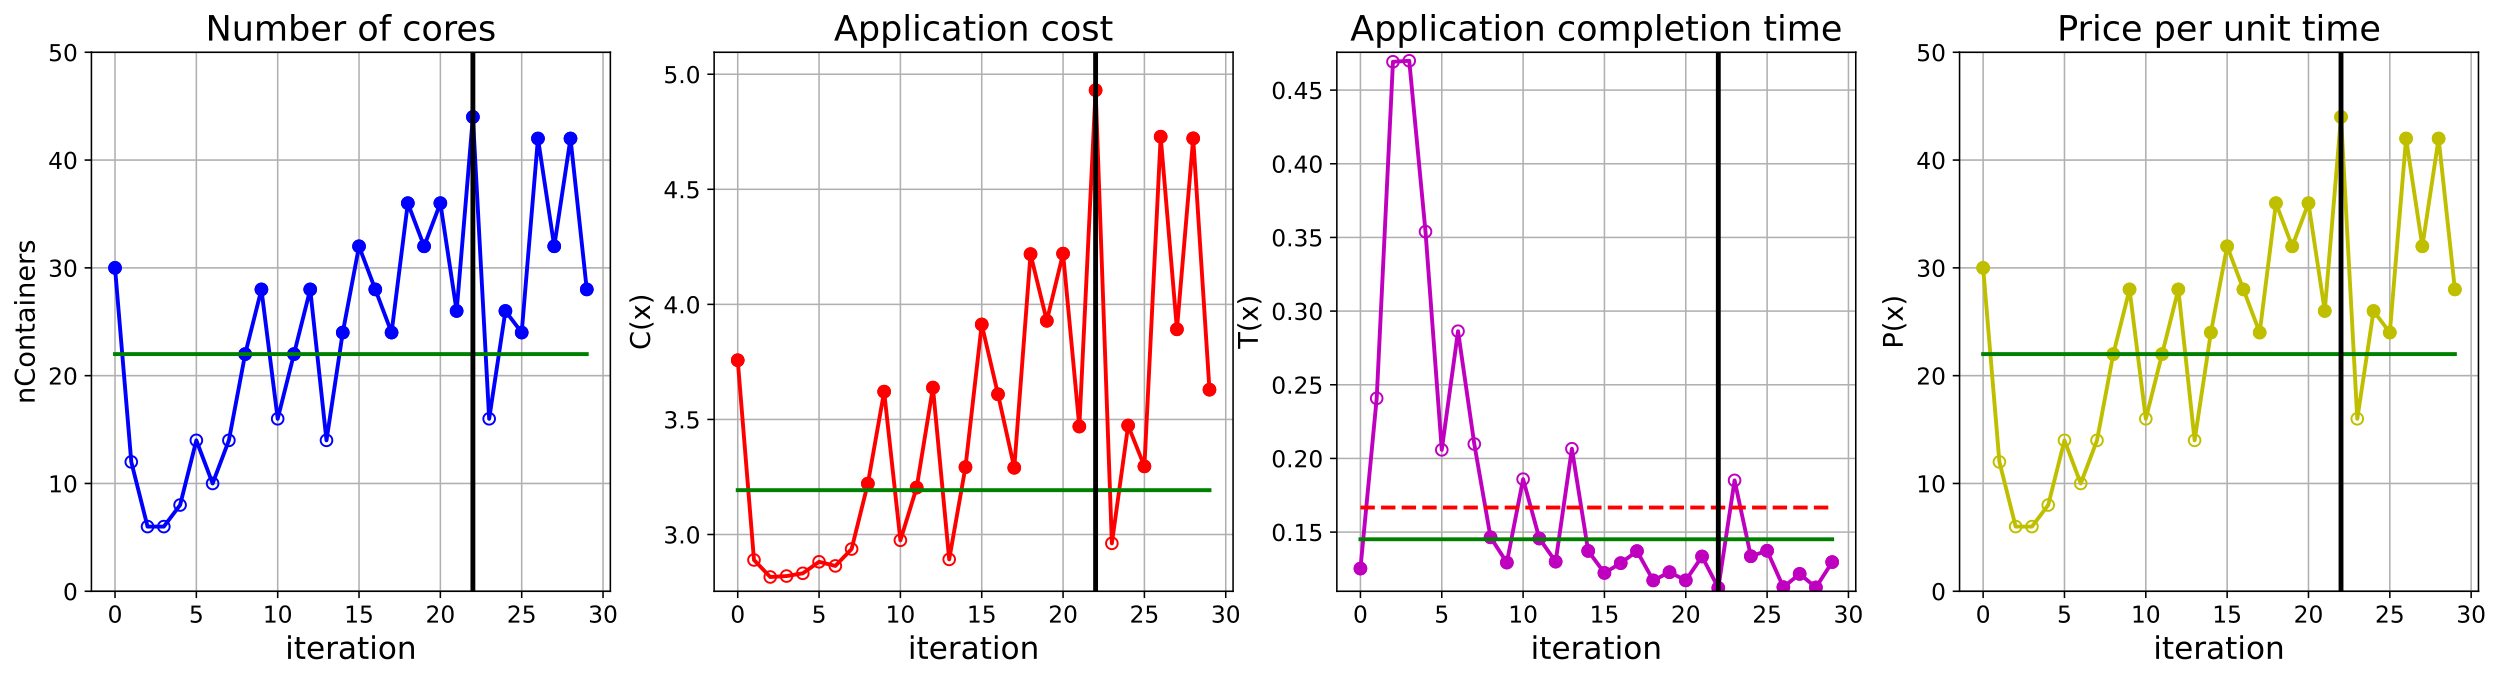 <?xml version="1.0" encoding="utf-8" standalone="no"?>
<!DOCTYPE svg PUBLIC "-//W3C//DTD SVG 1.1//EN"
  "http://www.w3.org/Graphics/SVG/1.1/DTD/svg11.dtd">
<!-- Created with matplotlib (https://matplotlib.org/) -->
<svg height="349.376pt" version="1.1" viewBox="0 0 1285.69 349.376" width="1285.69pt" xmlns="http://www.w3.org/2000/svg" xmlns:xlink="http://www.w3.org/1999/xlink">
 <defs>
  <style type="text/css">
*{stroke-linecap:butt;stroke-linejoin:round;}
  </style>
 </defs>
 <g id="figure_1">
  <g id="patch_1">
   <path d="M 0 349.376 
L 1285.69 349.376 
L 1285.69 0 
L 0 0 
z
" style="fill:#ffffff;"/>
  </g>
  <g id="axes_1">
   <g id="patch_2">
    <path d="M 47.019 304.077 
L 313.889 304.077 
L 313.889 26.877 
L 47.019 26.877 
z
" style="fill:#ffffff;"/>
   </g>
   <g id="matplotlib.axis_1">
    <g id="xtick_1">
     <g id="line2d_1">
      <path clip-path="url(#p4d1d11419f)" d="M 59.15 304.077 
L 59.15 26.877 
" style="fill:none;stroke:#b0b0b0;stroke-linecap:square;stroke-width:0.8;"/>
     </g>
     <g id="line2d_2">
      <defs>
       <path d="M 0 0 
L 0 3.5 
" id="m3f692839a7" style="stroke:#000000;stroke-width:0.8;"/>
      </defs>
      <g>
       <use style="stroke:#000000;stroke-width:0.8;" x="59.15" xlink:href="#m3f692839a7" y="304.077"/>
      </g>
     </g>
     <g id="text_1">
      <!-- 0 -->
      <defs>
       <path d="M 31.781 66.406 
Q 24.172 66.406 20.328 58.906 
Q 16.5 51.422 16.5 36.375 
Q 16.5 21.391 20.328 13.891 
Q 24.172 6.391 31.781 6.391 
Q 39.453 6.391 43.281 13.891 
Q 47.125 21.391 47.125 36.375 
Q 47.125 51.422 43.281 58.906 
Q 39.453 66.406 31.781 66.406 
z
M 31.781 74.219 
Q 44.047 74.219 50.516 64.516 
Q 56.984 54.828 56.984 36.375 
Q 56.984 17.969 50.516 8.266 
Q 44.047 -1.422 31.781 -1.422 
Q 19.531 -1.422 13.062 8.266 
Q 6.594 17.969 6.594 36.375 
Q 6.594 54.828 13.062 64.516 
Q 19.531 74.219 31.781 74.219 
z
" id="DejaVuSans-48"/>
      </defs>
      <g transform="translate(55.332 320.195)scale(0.12 -0.12)">
       <use xlink:href="#DejaVuSans-48"/>
      </g>
     </g>
    </g>
    <g id="xtick_2">
     <g id="line2d_3">
      <path clip-path="url(#p4d1d11419f)" d="M 100.979 304.077 
L 100.979 26.877 
" style="fill:none;stroke:#b0b0b0;stroke-linecap:square;stroke-width:0.8;"/>
     </g>
     <g id="line2d_4">
      <g>
       <use style="stroke:#000000;stroke-width:0.8;" x="100.979" xlink:href="#m3f692839a7" y="304.077"/>
      </g>
     </g>
     <g id="text_2">
      <!-- 5 -->
      <defs>
       <path d="M 10.797 72.906 
L 49.516 72.906 
L 49.516 64.594 
L 19.828 64.594 
L 19.828 46.734 
Q 21.969 47.469 24.109 47.828 
Q 26.266 48.188 28.422 48.188 
Q 40.625 48.188 47.75 41.5 
Q 54.891 34.812 54.891 23.391 
Q 54.891 11.625 47.562 5.094 
Q 40.234 -1.422 26.906 -1.422 
Q 22.312 -1.422 17.547 -0.641 
Q 12.797 0.141 7.719 1.703 
L 7.719 11.625 
Q 12.109 9.234 16.797 8.062 
Q 21.484 6.891 26.703 6.891 
Q 35.156 6.891 40.078 11.328 
Q 45.016 15.766 45.016 23.391 
Q 45.016 31 40.078 35.438 
Q 35.156 39.891 26.703 39.891 
Q 22.75 39.891 18.812 39.016 
Q 14.891 38.141 10.797 36.281 
z
" id="DejaVuSans-53"/>
      </defs>
      <g transform="translate(97.161 320.195)scale(0.12 -0.12)">
       <use xlink:href="#DejaVuSans-53"/>
      </g>
     </g>
    </g>
    <g id="xtick_3">
     <g id="line2d_5">
      <path clip-path="url(#p4d1d11419f)" d="M 142.808 304.077 
L 142.808 26.877 
" style="fill:none;stroke:#b0b0b0;stroke-linecap:square;stroke-width:0.8;"/>
     </g>
     <g id="line2d_6">
      <g>
       <use style="stroke:#000000;stroke-width:0.8;" x="142.808" xlink:href="#m3f692839a7" y="304.077"/>
      </g>
     </g>
     <g id="text_3">
      <!-- 10 -->
      <defs>
       <path d="M 12.406 8.297 
L 28.516 8.297 
L 28.516 63.922 
L 10.984 60.406 
L 10.984 69.391 
L 28.422 72.906 
L 38.281 72.906 
L 38.281 8.297 
L 54.391 8.297 
L 54.391 0 
L 12.406 0 
z
" id="DejaVuSans-49"/>
      </defs>
      <g transform="translate(135.173 320.195)scale(0.12 -0.12)">
       <use xlink:href="#DejaVuSans-49"/>
       <use x="63.623" xlink:href="#DejaVuSans-48"/>
      </g>
     </g>
    </g>
    <g id="xtick_4">
     <g id="line2d_7">
      <path clip-path="url(#p4d1d11419f)" d="M 184.637 304.077 
L 184.637 26.877 
" style="fill:none;stroke:#b0b0b0;stroke-linecap:square;stroke-width:0.8;"/>
     </g>
     <g id="line2d_8">
      <g>
       <use style="stroke:#000000;stroke-width:0.8;" x="184.637" xlink:href="#m3f692839a7" y="304.077"/>
      </g>
     </g>
     <g id="text_4">
      <!-- 15 -->
      <g transform="translate(177.002 320.195)scale(0.12 -0.12)">
       <use xlink:href="#DejaVuSans-49"/>
       <use x="63.623" xlink:href="#DejaVuSans-53"/>
      </g>
     </g>
    </g>
    <g id="xtick_5">
     <g id="line2d_9">
      <path clip-path="url(#p4d1d11419f)" d="M 226.466 304.077 
L 226.466 26.877 
" style="fill:none;stroke:#b0b0b0;stroke-linecap:square;stroke-width:0.8;"/>
     </g>
     <g id="line2d_10">
      <g>
       <use style="stroke:#000000;stroke-width:0.8;" x="226.466" xlink:href="#m3f692839a7" y="304.077"/>
      </g>
     </g>
     <g id="text_5">
      <!-- 20 -->
      <defs>
       <path d="M 19.188 8.297 
L 53.609 8.297 
L 53.609 0 
L 7.328 0 
L 7.328 8.297 
Q 12.938 14.109 22.625 23.891 
Q 32.328 33.688 34.812 36.531 
Q 39.547 41.844 41.422 45.531 
Q 43.312 49.219 43.312 52.781 
Q 43.312 58.594 39.234 62.25 
Q 35.156 65.922 28.609 65.922 
Q 23.969 65.922 18.812 64.312 
Q 13.672 62.703 7.812 59.422 
L 7.812 69.391 
Q 13.766 71.781 18.938 73 
Q 24.125 74.219 28.422 74.219 
Q 39.75 74.219 46.484 68.547 
Q 53.219 62.891 53.219 53.422 
Q 53.219 48.922 51.531 44.891 
Q 49.859 40.875 45.406 35.406 
Q 44.188 33.984 37.641 27.219 
Q 31.109 20.453 19.188 8.297 
z
" id="DejaVuSans-50"/>
      </defs>
      <g transform="translate(218.831 320.195)scale(0.12 -0.12)">
       <use xlink:href="#DejaVuSans-50"/>
       <use x="63.623" xlink:href="#DejaVuSans-48"/>
      </g>
     </g>
    </g>
    <g id="xtick_6">
     <g id="line2d_11">
      <path clip-path="url(#p4d1d11419f)" d="M 268.295 304.077 
L 268.295 26.877 
" style="fill:none;stroke:#b0b0b0;stroke-linecap:square;stroke-width:0.8;"/>
     </g>
     <g id="line2d_12">
      <g>
       <use style="stroke:#000000;stroke-width:0.8;" x="268.295" xlink:href="#m3f692839a7" y="304.077"/>
      </g>
     </g>
     <g id="text_6">
      <!-- 25 -->
      <g transform="translate(260.66 320.195)scale(0.12 -0.12)">
       <use xlink:href="#DejaVuSans-50"/>
       <use x="63.623" xlink:href="#DejaVuSans-53"/>
      </g>
     </g>
    </g>
    <g id="xtick_7">
     <g id="line2d_13">
      <path clip-path="url(#p4d1d11419f)" d="M 310.124 304.077 
L 310.124 26.877 
" style="fill:none;stroke:#b0b0b0;stroke-linecap:square;stroke-width:0.8;"/>
     </g>
     <g id="line2d_14">
      <g>
       <use style="stroke:#000000;stroke-width:0.8;" x="310.124" xlink:href="#m3f692839a7" y="304.077"/>
      </g>
     </g>
     <g id="text_7">
      <!-- 30 -->
      <defs>
       <path d="M 40.578 39.312 
Q 47.656 37.797 51.625 33 
Q 55.609 28.219 55.609 21.188 
Q 55.609 10.406 48.188 4.484 
Q 40.766 -1.422 27.094 -1.422 
Q 22.516 -1.422 17.656 -0.516 
Q 12.797 0.391 7.625 2.203 
L 7.625 11.719 
Q 11.719 9.328 16.594 8.109 
Q 21.484 6.891 26.812 6.891 
Q 36.078 6.891 40.938 10.547 
Q 45.797 14.203 45.797 21.188 
Q 45.797 27.641 41.281 31.266 
Q 36.766 34.906 28.719 34.906 
L 20.219 34.906 
L 20.219 43.016 
L 29.109 43.016 
Q 36.375 43.016 40.234 45.922 
Q 44.094 48.828 44.094 54.297 
Q 44.094 59.906 40.109 62.906 
Q 36.141 65.922 28.719 65.922 
Q 24.656 65.922 20.016 65.031 
Q 15.375 64.156 9.812 62.312 
L 9.812 71.094 
Q 15.438 72.656 20.344 73.438 
Q 25.25 74.219 29.594 74.219 
Q 40.828 74.219 47.359 69.109 
Q 53.906 64.016 53.906 55.328 
Q 53.906 49.266 50.438 45.094 
Q 46.969 40.922 40.578 39.312 
z
" id="DejaVuSans-51"/>
      </defs>
      <g transform="translate(302.489 320.195)scale(0.12 -0.12)">
       <use xlink:href="#DejaVuSans-51"/>
       <use x="63.623" xlink:href="#DejaVuSans-48"/>
      </g>
     </g>
    </g>
    <g id="text_8">
     <!-- iteration -->
     <defs>
      <path d="M 9.422 54.688 
L 18.406 54.688 
L 18.406 0 
L 9.422 0 
z
M 9.422 75.984 
L 18.406 75.984 
L 18.406 64.594 
L 9.422 64.594 
z
" id="DejaVuSans-105"/>
      <path d="M 18.312 70.219 
L 18.312 54.688 
L 36.812 54.688 
L 36.812 47.703 
L 18.312 47.703 
L 18.312 18.016 
Q 18.312 11.328 20.141 9.422 
Q 21.969 7.516 27.594 7.516 
L 36.812 7.516 
L 36.812 0 
L 27.594 0 
Q 17.188 0 13.234 3.875 
Q 9.281 7.766 9.281 18.016 
L 9.281 47.703 
L 2.688 47.703 
L 2.688 54.688 
L 9.281 54.688 
L 9.281 70.219 
z
" id="DejaVuSans-116"/>
      <path d="M 56.203 29.594 
L 56.203 25.203 
L 14.891 25.203 
Q 15.484 15.922 20.484 11.062 
Q 25.484 6.203 34.422 6.203 
Q 39.594 6.203 44.453 7.469 
Q 49.312 8.734 54.109 11.281 
L 54.109 2.781 
Q 49.266 0.734 44.188 -0.344 
Q 39.109 -1.422 33.891 -1.422 
Q 20.797 -1.422 13.156 6.188 
Q 5.516 13.812 5.516 26.812 
Q 5.516 40.234 12.766 48.109 
Q 20.016 56 32.328 56 
Q 43.359 56 49.781 48.891 
Q 56.203 41.797 56.203 29.594 
z
M 47.219 32.234 
Q 47.125 39.594 43.094 43.984 
Q 39.062 48.391 32.422 48.391 
Q 24.906 48.391 20.391 44.141 
Q 15.875 39.891 15.188 32.172 
z
" id="DejaVuSans-101"/>
      <path d="M 41.109 46.297 
Q 39.594 47.172 37.812 47.578 
Q 36.031 48 33.891 48 
Q 26.266 48 22.188 43.047 
Q 18.109 38.094 18.109 28.812 
L 18.109 0 
L 9.078 0 
L 9.078 54.688 
L 18.109 54.688 
L 18.109 46.188 
Q 20.953 51.172 25.484 53.578 
Q 30.031 56 36.531 56 
Q 37.453 56 38.578 55.875 
Q 39.703 55.766 41.062 55.516 
z
" id="DejaVuSans-114"/>
      <path d="M 34.281 27.484 
Q 23.391 27.484 19.188 25 
Q 14.984 22.516 14.984 16.5 
Q 14.984 11.719 18.141 8.906 
Q 21.297 6.109 26.703 6.109 
Q 34.188 6.109 38.703 11.406 
Q 43.219 16.703 43.219 25.484 
L 43.219 27.484 
z
M 52.203 31.203 
L 52.203 0 
L 43.219 0 
L 43.219 8.297 
Q 40.141 3.328 35.547 0.953 
Q 30.953 -1.422 24.312 -1.422 
Q 15.922 -1.422 10.953 3.297 
Q 6 8.016 6 15.922 
Q 6 25.141 12.172 29.828 
Q 18.359 34.516 30.609 34.516 
L 43.219 34.516 
L 43.219 35.406 
Q 43.219 41.609 39.141 45 
Q 35.062 48.391 27.688 48.391 
Q 23 48.391 18.547 47.266 
Q 14.109 46.141 10.016 43.891 
L 10.016 52.203 
Q 14.938 54.109 19.578 55.047 
Q 24.219 56 28.609 56 
Q 40.484 56 46.344 49.844 
Q 52.203 43.703 52.203 31.203 
z
" id="DejaVuSans-97"/>
      <path d="M 30.609 48.391 
Q 23.391 48.391 19.188 42.75 
Q 14.984 37.109 14.984 27.297 
Q 14.984 17.484 19.156 11.844 
Q 23.344 6.203 30.609 6.203 
Q 37.797 6.203 41.984 11.859 
Q 46.188 17.531 46.188 27.297 
Q 46.188 37.016 41.984 42.703 
Q 37.797 48.391 30.609 48.391 
z
M 30.609 56 
Q 42.328 56 49.016 48.375 
Q 55.719 40.766 55.719 27.297 
Q 55.719 13.875 49.016 6.219 
Q 42.328 -1.422 30.609 -1.422 
Q 18.844 -1.422 12.172 6.219 
Q 5.516 13.875 5.516 27.297 
Q 5.516 40.766 12.172 48.375 
Q 18.844 56 30.609 56 
z
" id="DejaVuSans-111"/>
      <path d="M 54.891 33.016 
L 54.891 0 
L 45.906 0 
L 45.906 32.719 
Q 45.906 40.484 42.875 44.328 
Q 39.844 48.188 33.797 48.188 
Q 26.516 48.188 22.312 43.547 
Q 18.109 38.922 18.109 30.906 
L 18.109 0 
L 9.078 0 
L 9.078 54.688 
L 18.109 54.688 
L 18.109 46.188 
Q 21.344 51.125 25.703 53.562 
Q 30.078 56 35.797 56 
Q 45.219 56 50.047 50.172 
Q 54.891 44.344 54.891 33.016 
z
" id="DejaVuSans-110"/>
     </defs>
     <g transform="translate(146.658 338.848)scale(0.16 -0.16)">
      <use xlink:href="#DejaVuSans-105"/>
      <use x="27.783" xlink:href="#DejaVuSans-116"/>
      <use x="66.992" xlink:href="#DejaVuSans-101"/>
      <use x="128.516" xlink:href="#DejaVuSans-114"/>
      <use x="169.629" xlink:href="#DejaVuSans-97"/>
      <use x="230.908" xlink:href="#DejaVuSans-116"/>
      <use x="270.117" xlink:href="#DejaVuSans-105"/>
      <use x="297.9" xlink:href="#DejaVuSans-111"/>
      <use x="359.082" xlink:href="#DejaVuSans-110"/>
     </g>
    </g>
   </g>
   <g id="matplotlib.axis_2">
    <g id="ytick_1">
     <g id="line2d_15">
      <path clip-path="url(#p4d1d11419f)" d="M 47.019 304.077 
L 313.889 304.077 
" style="fill:none;stroke:#b0b0b0;stroke-linecap:square;stroke-width:0.8;"/>
     </g>
     <g id="line2d_16">
      <defs>
       <path d="M 0 0 
L -3.5 0 
" id="m6430b63e0c" style="stroke:#000000;stroke-width:0.8;"/>
      </defs>
      <g>
       <use style="stroke:#000000;stroke-width:0.8;" x="47.019" xlink:href="#m6430b63e0c" y="304.077"/>
      </g>
     </g>
     <g id="text_9">
      <!-- 0 -->
      <g transform="translate(32.384 308.636)scale(0.12 -0.12)">
       <use xlink:href="#DejaVuSans-48"/>
      </g>
     </g>
    </g>
    <g id="ytick_2">
     <g id="line2d_17">
      <path clip-path="url(#p4d1d11419f)" d="M 47.019 248.637 
L 313.889 248.637 
" style="fill:none;stroke:#b0b0b0;stroke-linecap:square;stroke-width:0.8;"/>
     </g>
     <g id="line2d_18">
      <g>
       <use style="stroke:#000000;stroke-width:0.8;" x="47.019" xlink:href="#m6430b63e0c" y="248.637"/>
      </g>
     </g>
     <g id="text_10">
      <!-- 10 -->
      <g transform="translate(24.749 253.196)scale(0.12 -0.12)">
       <use xlink:href="#DejaVuSans-49"/>
       <use x="63.623" xlink:href="#DejaVuSans-48"/>
      </g>
     </g>
    </g>
    <g id="ytick_3">
     <g id="line2d_19">
      <path clip-path="url(#p4d1d11419f)" d="M 47.019 193.197 
L 313.889 193.197 
" style="fill:none;stroke:#b0b0b0;stroke-linecap:square;stroke-width:0.8;"/>
     </g>
     <g id="line2d_20">
      <g>
       <use style="stroke:#000000;stroke-width:0.8;" x="47.019" xlink:href="#m6430b63e0c" y="193.197"/>
      </g>
     </g>
     <g id="text_11">
      <!-- 20 -->
      <g transform="translate(24.749 197.756)scale(0.12 -0.12)">
       <use xlink:href="#DejaVuSans-50"/>
       <use x="63.623" xlink:href="#DejaVuSans-48"/>
      </g>
     </g>
    </g>
    <g id="ytick_4">
     <g id="line2d_21">
      <path clip-path="url(#p4d1d11419f)" d="M 47.019 137.757 
L 313.889 137.757 
" style="fill:none;stroke:#b0b0b0;stroke-linecap:square;stroke-width:0.8;"/>
     </g>
     <g id="line2d_22">
      <g>
       <use style="stroke:#000000;stroke-width:0.8;" x="47.019" xlink:href="#m6430b63e0c" y="137.757"/>
      </g>
     </g>
     <g id="text_12">
      <!-- 30 -->
      <g transform="translate(24.749 142.316)scale(0.12 -0.12)">
       <use xlink:href="#DejaVuSans-51"/>
       <use x="63.623" xlink:href="#DejaVuSans-48"/>
      </g>
     </g>
    </g>
    <g id="ytick_5">
     <g id="line2d_23">
      <path clip-path="url(#p4d1d11419f)" d="M 47.019 82.317 
L 313.889 82.317 
" style="fill:none;stroke:#b0b0b0;stroke-linecap:square;stroke-width:0.8;"/>
     </g>
     <g id="line2d_24">
      <g>
       <use style="stroke:#000000;stroke-width:0.8;" x="47.019" xlink:href="#m6430b63e0c" y="82.317"/>
      </g>
     </g>
     <g id="text_13">
      <!-- 40 -->
      <defs>
       <path d="M 37.797 64.312 
L 12.891 25.391 
L 37.797 25.391 
z
M 35.203 72.906 
L 47.609 72.906 
L 47.609 25.391 
L 58.016 25.391 
L 58.016 17.188 
L 47.609 17.188 
L 47.609 0 
L 37.797 0 
L 37.797 17.188 
L 4.891 17.188 
L 4.891 26.703 
z
" id="DejaVuSans-52"/>
      </defs>
      <g transform="translate(24.749 86.876)scale(0.12 -0.12)">
       <use xlink:href="#DejaVuSans-52"/>
       <use x="63.623" xlink:href="#DejaVuSans-48"/>
      </g>
     </g>
    </g>
    <g id="ytick_6">
     <g id="line2d_25">
      <path clip-path="url(#p4d1d11419f)" d="M 47.019 26.877 
L 313.889 26.877 
" style="fill:none;stroke:#b0b0b0;stroke-linecap:square;stroke-width:0.8;"/>
     </g>
     <g id="line2d_26">
      <g>
       <use style="stroke:#000000;stroke-width:0.8;" x="47.019" xlink:href="#m6430b63e0c" y="26.877"/>
      </g>
     </g>
     <g id="text_14">
      <!-- 50 -->
      <g transform="translate(24.749 31.436)scale(0.12 -0.12)">
       <use xlink:href="#DejaVuSans-53"/>
       <use x="63.623" xlink:href="#DejaVuSans-48"/>
      </g>
     </g>
    </g>
    <g id="text_15">
     <!-- nContainers -->
     <defs>
      <path d="M 64.406 67.281 
L 64.406 56.891 
Q 59.422 61.531 53.781 63.812 
Q 48.141 66.109 41.797 66.109 
Q 29.297 66.109 22.656 58.469 
Q 16.016 50.828 16.016 36.375 
Q 16.016 21.969 22.656 14.328 
Q 29.297 6.688 41.797 6.688 
Q 48.141 6.688 53.781 8.984 
Q 59.422 11.281 64.406 15.922 
L 64.406 5.609 
Q 59.234 2.094 53.438 0.328 
Q 47.656 -1.422 41.219 -1.422 
Q 24.656 -1.422 15.125 8.703 
Q 5.609 18.844 5.609 36.375 
Q 5.609 53.953 15.125 64.078 
Q 24.656 74.219 41.219 74.219 
Q 47.75 74.219 53.531 72.484 
Q 59.328 70.75 64.406 67.281 
z
" id="DejaVuSans-67"/>
      <path d="M 44.281 53.078 
L 44.281 44.578 
Q 40.484 46.531 36.375 47.5 
Q 32.281 48.484 27.875 48.484 
Q 21.188 48.484 17.844 46.438 
Q 14.5 44.391 14.5 40.281 
Q 14.5 37.156 16.891 35.375 
Q 19.281 33.594 26.516 31.984 
L 29.594 31.297 
Q 39.156 29.25 43.188 25.516 
Q 47.219 21.781 47.219 15.094 
Q 47.219 7.469 41.188 3.016 
Q 35.156 -1.422 24.609 -1.422 
Q 20.219 -1.422 15.453 -0.562 
Q 10.688 0.297 5.422 2 
L 5.422 11.281 
Q 10.406 8.688 15.234 7.391 
Q 20.062 6.109 24.812 6.109 
Q 31.156 6.109 34.562 8.281 
Q 37.984 10.453 37.984 14.406 
Q 37.984 18.062 35.516 20.016 
Q 33.062 21.969 24.703 23.781 
L 21.578 24.516 
Q 13.234 26.266 9.516 29.906 
Q 5.812 33.547 5.812 39.891 
Q 5.812 47.609 11.281 51.797 
Q 16.75 56 26.812 56 
Q 31.781 56 36.172 55.266 
Q 40.578 54.547 44.281 53.078 
z
" id="DejaVuSans-115"/>
     </defs>
     <g transform="translate(17.838 207.767)rotate(-90)scale(0.14 -0.14)">
      <use xlink:href="#DejaVuSans-110"/>
      <use x="63.379" xlink:href="#DejaVuSans-67"/>
      <use x="133.203" xlink:href="#DejaVuSans-111"/>
      <use x="194.385" xlink:href="#DejaVuSans-110"/>
      <use x="257.764" xlink:href="#DejaVuSans-116"/>
      <use x="296.973" xlink:href="#DejaVuSans-97"/>
      <use x="358.252" xlink:href="#DejaVuSans-105"/>
      <use x="386.035" xlink:href="#DejaVuSans-110"/>
      <use x="449.414" xlink:href="#DejaVuSans-101"/>
      <use x="510.938" xlink:href="#DejaVuSans-114"/>
      <use x="552.051" xlink:href="#DejaVuSans-115"/>
     </g>
    </g>
   </g>
   <g id="line2d_27">
    <path clip-path="url(#p4d1d11419f)" d="M 59.15 137.757 
L 67.516 237.549 
L 75.881 270.813 
L 84.247 270.813 
L 92.613 259.725 
L 100.979 226.461 
L 109.345 248.637 
L 117.711 226.461 
L 126.076 182.109 
L 134.442 148.845 
L 142.808 215.373 
L 151.174 182.109 
L 159.54 148.845 
L 167.905 226.461 
L 176.271 171.021 
L 184.637 126.669 
L 193.003 148.845 
L 201.369 171.021 
L 209.735 104.493 
L 218.1 126.669 
L 226.466 104.493 
L 234.832 159.933 
L 243.198 60.141 
L 251.564 215.373 
L 259.929 159.933 
L 268.295 171.021 
L 276.661 71.229 
L 285.027 126.669 
L 293.393 71.229 
L 301.759 148.845 
" style="fill:none;stroke:#0000ff;stroke-linecap:square;stroke-width:2;"/>
    <defs>
     <path d="M 0 3 
C 0.796 3 1.559 2.684 2.121 2.121 
C 2.684 1.559 3 0.796 3 0 
C 3 -0.796 2.684 -1.559 2.121 -2.121 
C 1.559 -2.684 0.796 -3 0 -3 
C -0.796 -3 -1.559 -2.684 -2.121 -2.121 
C -2.684 -1.559 -3 -0.796 -3 0 
C -3 0.796 -2.684 1.559 -2.121 2.121 
C -1.559 2.684 -0.796 3 0 3 
z
" id="me1a6512988" style="stroke:#0000ff;"/>
    </defs>
    <g clip-path="url(#p4d1d11419f)">
     <use style="fill-opacity:0;stroke:#0000ff;" x="59.15" xlink:href="#me1a6512988" y="137.757"/>
     <use style="fill-opacity:0;stroke:#0000ff;" x="67.516" xlink:href="#me1a6512988" y="237.549"/>
     <use style="fill-opacity:0;stroke:#0000ff;" x="75.881" xlink:href="#me1a6512988" y="270.813"/>
     <use style="fill-opacity:0;stroke:#0000ff;" x="84.247" xlink:href="#me1a6512988" y="270.813"/>
     <use style="fill-opacity:0;stroke:#0000ff;" x="92.613" xlink:href="#me1a6512988" y="259.725"/>
     <use style="fill-opacity:0;stroke:#0000ff;" x="100.979" xlink:href="#me1a6512988" y="226.461"/>
     <use style="fill-opacity:0;stroke:#0000ff;" x="109.345" xlink:href="#me1a6512988" y="248.637"/>
     <use style="fill-opacity:0;stroke:#0000ff;" x="117.711" xlink:href="#me1a6512988" y="226.461"/>
     <use style="fill-opacity:0;stroke:#0000ff;" x="126.076" xlink:href="#me1a6512988" y="182.109"/>
     <use style="fill-opacity:0;stroke:#0000ff;" x="134.442" xlink:href="#me1a6512988" y="148.845"/>
     <use style="fill-opacity:0;stroke:#0000ff;" x="142.808" xlink:href="#me1a6512988" y="215.373"/>
     <use style="fill-opacity:0;stroke:#0000ff;" x="151.174" xlink:href="#me1a6512988" y="182.109"/>
     <use style="fill-opacity:0;stroke:#0000ff;" x="159.54" xlink:href="#me1a6512988" y="148.845"/>
     <use style="fill-opacity:0;stroke:#0000ff;" x="167.905" xlink:href="#me1a6512988" y="226.461"/>
     <use style="fill-opacity:0;stroke:#0000ff;" x="176.271" xlink:href="#me1a6512988" y="171.021"/>
     <use style="fill-opacity:0;stroke:#0000ff;" x="184.637" xlink:href="#me1a6512988" y="126.669"/>
     <use style="fill-opacity:0;stroke:#0000ff;" x="193.003" xlink:href="#me1a6512988" y="148.845"/>
     <use style="fill-opacity:0;stroke:#0000ff;" x="201.369" xlink:href="#me1a6512988" y="171.021"/>
     <use style="fill-opacity:0;stroke:#0000ff;" x="209.735" xlink:href="#me1a6512988" y="104.493"/>
     <use style="fill-opacity:0;stroke:#0000ff;" x="218.1" xlink:href="#me1a6512988" y="126.669"/>
     <use style="fill-opacity:0;stroke:#0000ff;" x="226.466" xlink:href="#me1a6512988" y="104.493"/>
     <use style="fill-opacity:0;stroke:#0000ff;" x="234.832" xlink:href="#me1a6512988" y="159.933"/>
     <use style="fill-opacity:0;stroke:#0000ff;" x="243.198" xlink:href="#me1a6512988" y="60.141"/>
     <use style="fill-opacity:0;stroke:#0000ff;" x="251.564" xlink:href="#me1a6512988" y="215.373"/>
     <use style="fill-opacity:0;stroke:#0000ff;" x="259.929" xlink:href="#me1a6512988" y="159.933"/>
     <use style="fill-opacity:0;stroke:#0000ff;" x="268.295" xlink:href="#me1a6512988" y="171.021"/>
     <use style="fill-opacity:0;stroke:#0000ff;" x="276.661" xlink:href="#me1a6512988" y="71.229"/>
     <use style="fill-opacity:0;stroke:#0000ff;" x="285.027" xlink:href="#me1a6512988" y="126.669"/>
     <use style="fill-opacity:0;stroke:#0000ff;" x="293.393" xlink:href="#me1a6512988" y="71.229"/>
     <use style="fill-opacity:0;stroke:#0000ff;" x="301.759" xlink:href="#me1a6512988" y="148.845"/>
    </g>
   </g>
   <g id="line2d_28">
    <defs>
     <path d="M 0 3 
C 0.796 3 1.559 2.684 2.121 2.121 
C 2.684 1.559 3 0.796 3 0 
C 3 -0.796 2.684 -1.559 2.121 -2.121 
C 1.559 -2.684 0.796 -3 0 -3 
C -0.796 -3 -1.559 -2.684 -2.121 -2.121 
C -2.684 -1.559 -3 -0.796 -3 0 
C -3 0.796 -2.684 1.559 -2.121 2.121 
C -1.559 2.684 -0.796 3 0 3 
z
" id="me051aeeb54" style="stroke:#0000ff;"/>
    </defs>
    <g clip-path="url(#p4d1d11419f)">
     <use style="fill:#0000ff;stroke:#0000ff;" x="59.15" xlink:href="#me051aeeb54" y="137.757"/>
    </g>
   </g>
   <g id="line2d_29">
    <g clip-path="url(#p4d1d11419f)">
     <use style="fill:#0000ff;stroke:#0000ff;" x="126.076" xlink:href="#me051aeeb54" y="182.109"/>
    </g>
   </g>
   <g id="line2d_30">
    <g clip-path="url(#p4d1d11419f)">
     <use style="fill:#0000ff;stroke:#0000ff;" x="134.442" xlink:href="#me051aeeb54" y="148.845"/>
    </g>
   </g>
   <g id="line2d_31">
    <g clip-path="url(#p4d1d11419f)">
     <use style="fill:#0000ff;stroke:#0000ff;" x="151.174" xlink:href="#me051aeeb54" y="182.109"/>
    </g>
   </g>
   <g id="line2d_32">
    <g clip-path="url(#p4d1d11419f)">
     <use style="fill:#0000ff;stroke:#0000ff;" x="159.54" xlink:href="#me051aeeb54" y="148.845"/>
    </g>
   </g>
   <g id="line2d_33">
    <g clip-path="url(#p4d1d11419f)">
     <use style="fill:#0000ff;stroke:#0000ff;" x="176.271" xlink:href="#me051aeeb54" y="171.021"/>
    </g>
   </g>
   <g id="line2d_34">
    <g clip-path="url(#p4d1d11419f)">
     <use style="fill:#0000ff;stroke:#0000ff;" x="184.637" xlink:href="#me051aeeb54" y="126.669"/>
    </g>
   </g>
   <g id="line2d_35">
    <g clip-path="url(#p4d1d11419f)">
     <use style="fill:#0000ff;stroke:#0000ff;" x="193.003" xlink:href="#me051aeeb54" y="148.845"/>
    </g>
   </g>
   <g id="line2d_36">
    <g clip-path="url(#p4d1d11419f)">
     <use style="fill:#0000ff;stroke:#0000ff;" x="201.369" xlink:href="#me051aeeb54" y="171.021"/>
    </g>
   </g>
   <g id="line2d_37">
    <g clip-path="url(#p4d1d11419f)">
     <use style="fill:#0000ff;stroke:#0000ff;" x="209.735" xlink:href="#me051aeeb54" y="104.493"/>
    </g>
   </g>
   <g id="line2d_38">
    <g clip-path="url(#p4d1d11419f)">
     <use style="fill:#0000ff;stroke:#0000ff;" x="218.1" xlink:href="#me051aeeb54" y="126.669"/>
    </g>
   </g>
   <g id="line2d_39">
    <g clip-path="url(#p4d1d11419f)">
     <use style="fill:#0000ff;stroke:#0000ff;" x="226.466" xlink:href="#me051aeeb54" y="104.493"/>
    </g>
   </g>
   <g id="line2d_40">
    <g clip-path="url(#p4d1d11419f)">
     <use style="fill:#0000ff;stroke:#0000ff;" x="234.832" xlink:href="#me051aeeb54" y="159.933"/>
    </g>
   </g>
   <g id="line2d_41">
    <g clip-path="url(#p4d1d11419f)">
     <use style="fill:#0000ff;stroke:#0000ff;" x="243.198" xlink:href="#me051aeeb54" y="60.141"/>
    </g>
   </g>
   <g id="line2d_42">
    <g clip-path="url(#p4d1d11419f)">
     <use style="fill:#0000ff;stroke:#0000ff;" x="259.929" xlink:href="#me051aeeb54" y="159.933"/>
    </g>
   </g>
   <g id="line2d_43">
    <g clip-path="url(#p4d1d11419f)">
     <use style="fill:#0000ff;stroke:#0000ff;" x="268.295" xlink:href="#me051aeeb54" y="171.021"/>
    </g>
   </g>
   <g id="line2d_44">
    <g clip-path="url(#p4d1d11419f)">
     <use style="fill:#0000ff;stroke:#0000ff;" x="276.661" xlink:href="#me051aeeb54" y="71.229"/>
    </g>
   </g>
   <g id="line2d_45">
    <g clip-path="url(#p4d1d11419f)">
     <use style="fill:#0000ff;stroke:#0000ff;" x="285.027" xlink:href="#me051aeeb54" y="126.669"/>
    </g>
   </g>
   <g id="line2d_46">
    <g clip-path="url(#p4d1d11419f)">
     <use style="fill:#0000ff;stroke:#0000ff;" x="293.393" xlink:href="#me051aeeb54" y="71.229"/>
    </g>
   </g>
   <g id="line2d_47">
    <g clip-path="url(#p4d1d11419f)">
     <use style="fill:#0000ff;stroke:#0000ff;" x="301.759" xlink:href="#me051aeeb54" y="148.845"/>
    </g>
   </g>
   <g id="line2d_48">
    <path clip-path="url(#p4d1d11419f)" d="M 59.15 182.109 
L 67.516 182.109 
L 75.881 182.109 
L 84.247 182.109 
L 92.613 182.109 
L 100.979 182.109 
L 109.345 182.109 
L 117.711 182.109 
L 126.076 182.109 
L 134.442 182.109 
L 142.808 182.109 
L 151.174 182.109 
L 159.54 182.109 
L 167.905 182.109 
L 176.271 182.109 
L 184.637 182.109 
L 193.003 182.109 
L 201.369 182.109 
L 209.735 182.109 
L 218.1 182.109 
L 226.466 182.109 
L 234.832 182.109 
L 243.198 182.109 
L 251.564 182.109 
L 259.929 182.109 
L 268.295 182.109 
L 276.661 182.109 
L 285.027 182.109 
L 293.393 182.109 
L 301.759 182.109 
" style="fill:none;stroke:#008000;stroke-linecap:square;stroke-width:2;"/>
   </g>
   <g id="line2d_49">
    <path clip-path="url(#p4d1d11419f)" d="M 243.198 304.077 
L 243.198 26.877 
" style="fill:none;stroke:#000000;stroke-linecap:square;stroke-width:2.5;"/>
   </g>
   <g id="patch_3">
    <path d="M 47.019 304.077 
L 47.019 26.877 
" style="fill:none;stroke:#000000;stroke-linecap:square;stroke-linejoin:miter;stroke-width:0.8;"/>
   </g>
   <g id="patch_4">
    <path d="M 313.889 304.077 
L 313.889 26.877 
" style="fill:none;stroke:#000000;stroke-linecap:square;stroke-linejoin:miter;stroke-width:0.8;"/>
   </g>
   <g id="patch_5">
    <path d="M 47.019 304.077 
L 313.889 304.077 
" style="fill:none;stroke:#000000;stroke-linecap:square;stroke-linejoin:miter;stroke-width:0.8;"/>
   </g>
   <g id="patch_6">
    <path d="M 47.019 26.877 
L 313.889 26.877 
" style="fill:none;stroke:#000000;stroke-linecap:square;stroke-linejoin:miter;stroke-width:0.8;"/>
   </g>
   <g id="text_16">
    <!-- Number of cores -->
    <defs>
     <path d="M 9.812 72.906 
L 23.094 72.906 
L 55.422 11.922 
L 55.422 72.906 
L 64.984 72.906 
L 64.984 0 
L 51.703 0 
L 19.391 60.984 
L 19.391 0 
L 9.812 0 
z
" id="DejaVuSans-78"/>
     <path d="M 8.5 21.578 
L 8.5 54.688 
L 17.484 54.688 
L 17.484 21.922 
Q 17.484 14.156 20.5 10.266 
Q 23.531 6.391 29.594 6.391 
Q 36.859 6.391 41.078 11.031 
Q 45.312 15.672 45.312 23.688 
L 45.312 54.688 
L 54.297 54.688 
L 54.297 0 
L 45.312 0 
L 45.312 8.406 
Q 42.047 3.422 37.719 1 
Q 33.406 -1.422 27.688 -1.422 
Q 18.266 -1.422 13.375 4.438 
Q 8.5 10.297 8.5 21.578 
z
M 31.109 56 
z
" id="DejaVuSans-117"/>
     <path d="M 52 44.188 
Q 55.375 50.25 60.062 53.125 
Q 64.75 56 71.094 56 
Q 79.641 56 84.281 50.016 
Q 88.922 44.047 88.922 33.016 
L 88.922 0 
L 79.891 0 
L 79.891 32.719 
Q 79.891 40.578 77.094 44.375 
Q 74.312 48.188 68.609 48.188 
Q 61.625 48.188 57.562 43.547 
Q 53.516 38.922 53.516 30.906 
L 53.516 0 
L 44.484 0 
L 44.484 32.719 
Q 44.484 40.625 41.703 44.406 
Q 38.922 48.188 33.109 48.188 
Q 26.219 48.188 22.156 43.531 
Q 18.109 38.875 18.109 30.906 
L 18.109 0 
L 9.078 0 
L 9.078 54.688 
L 18.109 54.688 
L 18.109 46.188 
Q 21.188 51.219 25.484 53.609 
Q 29.781 56 35.688 56 
Q 41.656 56 45.828 52.969 
Q 50 49.953 52 44.188 
z
" id="DejaVuSans-109"/>
     <path d="M 48.688 27.297 
Q 48.688 37.203 44.609 42.844 
Q 40.531 48.484 33.406 48.484 
Q 26.266 48.484 22.188 42.844 
Q 18.109 37.203 18.109 27.297 
Q 18.109 17.391 22.188 11.75 
Q 26.266 6.109 33.406 6.109 
Q 40.531 6.109 44.609 11.75 
Q 48.688 17.391 48.688 27.297 
z
M 18.109 46.391 
Q 20.953 51.266 25.266 53.625 
Q 29.594 56 35.594 56 
Q 45.562 56 51.781 48.094 
Q 58.016 40.188 58.016 27.297 
Q 58.016 14.406 51.781 6.484 
Q 45.562 -1.422 35.594 -1.422 
Q 29.594 -1.422 25.266 0.953 
Q 20.953 3.328 18.109 8.203 
L 18.109 0 
L 9.078 0 
L 9.078 75.984 
L 18.109 75.984 
z
" id="DejaVuSans-98"/>
     <path id="DejaVuSans-32"/>
     <path d="M 37.109 75.984 
L 37.109 68.5 
L 28.516 68.5 
Q 23.688 68.5 21.797 66.547 
Q 19.922 64.594 19.922 59.516 
L 19.922 54.688 
L 34.719 54.688 
L 34.719 47.703 
L 19.922 47.703 
L 19.922 0 
L 10.891 0 
L 10.891 47.703 
L 2.297 47.703 
L 2.297 54.688 
L 10.891 54.688 
L 10.891 58.5 
Q 10.891 67.625 15.141 71.797 
Q 19.391 75.984 28.609 75.984 
z
" id="DejaVuSans-102"/>
     <path d="M 48.781 52.594 
L 48.781 44.188 
Q 44.969 46.297 41.141 47.344 
Q 37.312 48.391 33.406 48.391 
Q 24.656 48.391 19.812 42.844 
Q 14.984 37.312 14.984 27.297 
Q 14.984 17.281 19.812 11.734 
Q 24.656 6.203 33.406 6.203 
Q 37.312 6.203 41.141 7.25 
Q 44.969 8.297 48.781 10.406 
L 48.781 2.094 
Q 45.016 0.344 40.984 -0.531 
Q 36.969 -1.422 32.422 -1.422 
Q 20.062 -1.422 12.781 6.344 
Q 5.516 14.109 5.516 27.297 
Q 5.516 40.672 12.859 48.328 
Q 20.219 56 33.016 56 
Q 37.156 56 41.109 55.141 
Q 45.062 54.297 48.781 52.594 
z
" id="DejaVuSans-99"/>
    </defs>
    <g transform="translate(105.725 20.877)scale(0.18 -0.18)">
     <use xlink:href="#DejaVuSans-78"/>
     <use x="74.805" xlink:href="#DejaVuSans-117"/>
     <use x="138.184" xlink:href="#DejaVuSans-109"/>
     <use x="235.596" xlink:href="#DejaVuSans-98"/>
     <use x="299.072" xlink:href="#DejaVuSans-101"/>
     <use x="360.596" xlink:href="#DejaVuSans-114"/>
     <use x="401.709" xlink:href="#DejaVuSans-32"/>
     <use x="433.496" xlink:href="#DejaVuSans-111"/>
     <use x="494.678" xlink:href="#DejaVuSans-102"/>
     <use x="529.883" xlink:href="#DejaVuSans-32"/>
     <use x="561.67" xlink:href="#DejaVuSans-99"/>
     <use x="616.65" xlink:href="#DejaVuSans-111"/>
     <use x="677.832" xlink:href="#DejaVuSans-114"/>
     <use x="716.695" xlink:href="#DejaVuSans-101"/>
     <use x="778.219" xlink:href="#DejaVuSans-115"/>
    </g>
   </g>
  </g>
  <g id="axes_2">
   <g id="patch_7">
    <path d="M 367.263 304.077 
L 634.132 304.077 
L 634.132 26.877 
L 367.263 26.877 
z
" style="fill:#ffffff;"/>
   </g>
   <g id="matplotlib.axis_3">
    <g id="xtick_8">
     <g id="line2d_50">
      <path clip-path="url(#pf78b5c1a85)" d="M 379.393 304.077 
L 379.393 26.877 
" style="fill:none;stroke:#b0b0b0;stroke-linecap:square;stroke-width:0.8;"/>
     </g>
     <g id="line2d_51">
      <g>
       <use style="stroke:#000000;stroke-width:0.8;" x="379.393" xlink:href="#m3f692839a7" y="304.077"/>
      </g>
     </g>
     <g id="text_17">
      <!-- 0 -->
      <g transform="translate(375.576 320.195)scale(0.12 -0.12)">
       <use xlink:href="#DejaVuSans-48"/>
      </g>
     </g>
    </g>
    <g id="xtick_9">
     <g id="line2d_52">
      <path clip-path="url(#pf78b5c1a85)" d="M 421.222 304.077 
L 421.222 26.877 
" style="fill:none;stroke:#b0b0b0;stroke-linecap:square;stroke-width:0.8;"/>
     </g>
     <g id="line2d_53">
      <g>
       <use style="stroke:#000000;stroke-width:0.8;" x="421.222" xlink:href="#m3f692839a7" y="304.077"/>
      </g>
     </g>
     <g id="text_18">
      <!-- 5 -->
      <g transform="translate(417.405 320.195)scale(0.12 -0.12)">
       <use xlink:href="#DejaVuSans-53"/>
      </g>
     </g>
    </g>
    <g id="xtick_10">
     <g id="line2d_54">
      <path clip-path="url(#pf78b5c1a85)" d="M 463.051 304.077 
L 463.051 26.877 
" style="fill:none;stroke:#b0b0b0;stroke-linecap:square;stroke-width:0.8;"/>
     </g>
     <g id="line2d_55">
      <g>
       <use style="stroke:#000000;stroke-width:0.8;" x="463.051" xlink:href="#m3f692839a7" y="304.077"/>
      </g>
     </g>
     <g id="text_19">
      <!-- 10 -->
      <g transform="translate(455.416 320.195)scale(0.12 -0.12)">
       <use xlink:href="#DejaVuSans-49"/>
       <use x="63.623" xlink:href="#DejaVuSans-48"/>
      </g>
     </g>
    </g>
    <g id="xtick_11">
     <g id="line2d_56">
      <path clip-path="url(#pf78b5c1a85)" d="M 504.881 304.077 
L 504.881 26.877 
" style="fill:none;stroke:#b0b0b0;stroke-linecap:square;stroke-width:0.8;"/>
     </g>
     <g id="line2d_57">
      <g>
       <use style="stroke:#000000;stroke-width:0.8;" x="504.881" xlink:href="#m3f692839a7" y="304.077"/>
      </g>
     </g>
     <g id="text_20">
      <!-- 15 -->
      <g transform="translate(497.246 320.195)scale(0.12 -0.12)">
       <use xlink:href="#DejaVuSans-49"/>
       <use x="63.623" xlink:href="#DejaVuSans-53"/>
      </g>
     </g>
    </g>
    <g id="xtick_12">
     <g id="line2d_58">
      <path clip-path="url(#pf78b5c1a85)" d="M 546.71 304.077 
L 546.71 26.877 
" style="fill:none;stroke:#b0b0b0;stroke-linecap:square;stroke-width:0.8;"/>
     </g>
     <g id="line2d_59">
      <g>
       <use style="stroke:#000000;stroke-width:0.8;" x="546.71" xlink:href="#m3f692839a7" y="304.077"/>
      </g>
     </g>
     <g id="text_21">
      <!-- 20 -->
      <g transform="translate(539.075 320.195)scale(0.12 -0.12)">
       <use xlink:href="#DejaVuSans-50"/>
       <use x="63.623" xlink:href="#DejaVuSans-48"/>
      </g>
     </g>
    </g>
    <g id="xtick_13">
     <g id="line2d_60">
      <path clip-path="url(#pf78b5c1a85)" d="M 588.539 304.077 
L 588.539 26.877 
" style="fill:none;stroke:#b0b0b0;stroke-linecap:square;stroke-width:0.8;"/>
     </g>
     <g id="line2d_61">
      <g>
       <use style="stroke:#000000;stroke-width:0.8;" x="588.539" xlink:href="#m3f692839a7" y="304.077"/>
      </g>
     </g>
     <g id="text_22">
      <!-- 25 -->
      <g transform="translate(580.904 320.195)scale(0.12 -0.12)">
       <use xlink:href="#DejaVuSans-50"/>
       <use x="63.623" xlink:href="#DejaVuSans-53"/>
      </g>
     </g>
    </g>
    <g id="xtick_14">
     <g id="line2d_62">
      <path clip-path="url(#pf78b5c1a85)" d="M 630.368 304.077 
L 630.368 26.877 
" style="fill:none;stroke:#b0b0b0;stroke-linecap:square;stroke-width:0.8;"/>
     </g>
     <g id="line2d_63">
      <g>
       <use style="stroke:#000000;stroke-width:0.8;" x="630.368" xlink:href="#m3f692839a7" y="304.077"/>
      </g>
     </g>
     <g id="text_23">
      <!-- 30 -->
      <g transform="translate(622.733 320.195)scale(0.12 -0.12)">
       <use xlink:href="#DejaVuSans-51"/>
       <use x="63.623" xlink:href="#DejaVuSans-48"/>
      </g>
     </g>
    </g>
    <g id="text_24">
     <!-- iteration -->
     <g transform="translate(466.901 338.848)scale(0.16 -0.16)">
      <use xlink:href="#DejaVuSans-105"/>
      <use x="27.783" xlink:href="#DejaVuSans-116"/>
      <use x="66.992" xlink:href="#DejaVuSans-101"/>
      <use x="128.516" xlink:href="#DejaVuSans-114"/>
      <use x="169.629" xlink:href="#DejaVuSans-97"/>
      <use x="230.908" xlink:href="#DejaVuSans-116"/>
      <use x="270.117" xlink:href="#DejaVuSans-105"/>
      <use x="297.9" xlink:href="#DejaVuSans-111"/>
      <use x="359.082" xlink:href="#DejaVuSans-110"/>
     </g>
    </g>
   </g>
   <g id="matplotlib.axis_4">
    <g id="ytick_7">
     <g id="line2d_64">
      <path clip-path="url(#pf78b5c1a85)" d="M 367.263 274.891 
L 634.132 274.891 
" style="fill:none;stroke:#b0b0b0;stroke-linecap:square;stroke-width:0.8;"/>
     </g>
     <g id="line2d_65">
      <g>
       <use style="stroke:#000000;stroke-width:0.8;" x="367.263" xlink:href="#m6430b63e0c" y="274.891"/>
      </g>
     </g>
     <g id="text_25">
      <!-- 3.0 -->
      <defs>
       <path d="M 10.688 12.406 
L 21 12.406 
L 21 0 
L 10.688 0 
z
" id="DejaVuSans-46"/>
      </defs>
      <g transform="translate(341.179 279.45)scale(0.12 -0.12)">
       <use xlink:href="#DejaVuSans-51"/>
       <use x="63.623" xlink:href="#DejaVuSans-46"/>
       <use x="95.41" xlink:href="#DejaVuSans-48"/>
      </g>
     </g>
    </g>
    <g id="ytick_8">
     <g id="line2d_66">
      <path clip-path="url(#pf78b5c1a85)" d="M 367.263 215.715 
L 634.132 215.715 
" style="fill:none;stroke:#b0b0b0;stroke-linecap:square;stroke-width:0.8;"/>
     </g>
     <g id="line2d_67">
      <g>
       <use style="stroke:#000000;stroke-width:0.8;" x="367.263" xlink:href="#m6430b63e0c" y="215.715"/>
      </g>
     </g>
     <g id="text_26">
      <!-- 3.5 -->
      <g transform="translate(341.179 220.274)scale(0.12 -0.12)">
       <use xlink:href="#DejaVuSans-51"/>
       <use x="63.623" xlink:href="#DejaVuSans-46"/>
       <use x="95.41" xlink:href="#DejaVuSans-53"/>
      </g>
     </g>
    </g>
    <g id="ytick_9">
     <g id="line2d_68">
      <path clip-path="url(#pf78b5c1a85)" d="M 367.263 156.539 
L 634.132 156.539 
" style="fill:none;stroke:#b0b0b0;stroke-linecap:square;stroke-width:0.8;"/>
     </g>
     <g id="line2d_69">
      <g>
       <use style="stroke:#000000;stroke-width:0.8;" x="367.263" xlink:href="#m6430b63e0c" y="156.539"/>
      </g>
     </g>
     <g id="text_27">
      <!-- 4.0 -->
      <g transform="translate(341.179 161.098)scale(0.12 -0.12)">
       <use xlink:href="#DejaVuSans-52"/>
       <use x="63.623" xlink:href="#DejaVuSans-46"/>
       <use x="95.41" xlink:href="#DejaVuSans-48"/>
      </g>
     </g>
    </g>
    <g id="ytick_10">
     <g id="line2d_70">
      <path clip-path="url(#pf78b5c1a85)" d="M 367.263 97.363 
L 634.132 97.363 
" style="fill:none;stroke:#b0b0b0;stroke-linecap:square;stroke-width:0.8;"/>
     </g>
     <g id="line2d_71">
      <g>
       <use style="stroke:#000000;stroke-width:0.8;" x="367.263" xlink:href="#m6430b63e0c" y="97.363"/>
      </g>
     </g>
     <g id="text_28">
      <!-- 4.5 -->
      <g transform="translate(341.179 101.922)scale(0.12 -0.12)">
       <use xlink:href="#DejaVuSans-52"/>
       <use x="63.623" xlink:href="#DejaVuSans-46"/>
       <use x="95.41" xlink:href="#DejaVuSans-53"/>
      </g>
     </g>
    </g>
    <g id="ytick_11">
     <g id="line2d_72">
      <path clip-path="url(#pf78b5c1a85)" d="M 367.263 38.187 
L 634.132 38.187 
" style="fill:none;stroke:#b0b0b0;stroke-linecap:square;stroke-width:0.8;"/>
     </g>
     <g id="line2d_73">
      <g>
       <use style="stroke:#000000;stroke-width:0.8;" x="367.263" xlink:href="#m6430b63e0c" y="38.187"/>
      </g>
     </g>
     <g id="text_29">
      <!-- 5.0 -->
      <g transform="translate(341.179 42.746)scale(0.12 -0.12)">
       <use xlink:href="#DejaVuSans-53"/>
       <use x="63.623" xlink:href="#DejaVuSans-46"/>
       <use x="95.41" xlink:href="#DejaVuSans-48"/>
      </g>
     </g>
    </g>
    <g id="text_30">
     <!-- C(x) -->
     <defs>
      <path d="M 31 75.875 
Q 24.469 64.656 21.281 53.656 
Q 18.109 42.672 18.109 31.391 
Q 18.109 20.125 21.312 9.062 
Q 24.516 -2 31 -13.188 
L 23.188 -13.188 
Q 15.875 -1.703 12.234 9.375 
Q 8.594 20.453 8.594 31.391 
Q 8.594 42.281 12.203 53.312 
Q 15.828 64.359 23.188 75.875 
z
" id="DejaVuSans-40"/>
      <path d="M 54.891 54.688 
L 35.109 28.078 
L 55.906 0 
L 45.312 0 
L 29.391 21.484 
L 13.484 0 
L 2.875 0 
L 24.125 28.609 
L 4.688 54.688 
L 15.281 54.688 
L 29.781 35.203 
L 44.281 54.688 
z
" id="DejaVuSans-120"/>
      <path d="M 8.016 75.875 
L 15.828 75.875 
Q 23.141 64.359 26.781 53.312 
Q 30.422 42.281 30.422 31.391 
Q 30.422 20.453 26.781 9.375 
Q 23.141 -1.703 15.828 -13.188 
L 8.016 -13.188 
Q 14.5 -2 17.703 9.062 
Q 20.906 20.125 20.906 31.391 
Q 20.906 42.672 17.703 53.656 
Q 14.5 64.656 8.016 75.875 
z
" id="DejaVuSans-41"/>
     </defs>
     <g transform="translate(334.268 179.97)rotate(-90)scale(0.14 -0.14)">
      <use xlink:href="#DejaVuSans-67"/>
      <use x="69.824" xlink:href="#DejaVuSans-40"/>
      <use x="108.838" xlink:href="#DejaVuSans-120"/>
      <use x="168.018" xlink:href="#DejaVuSans-41"/>
     </g>
    </g>
   </g>
   <g id="line2d_74">
    <path clip-path="url(#pf78b5c1a85)" d="M 379.393 185.273 
L 387.759 287.983 
L 396.125 296.734 
L 404.491 296.251 
L 412.857 294.837 
L 421.222 288.922 
L 429.588 291.042 
L 437.954 282.357 
L 446.32 248.705 
L 454.686 201.403 
L 463.051 277.861 
L 471.417 250.741 
L 479.783 199.335 
L 488.149 287.674 
L 496.515 240.23 
L 504.881 166.873 
L 513.246 202.763 
L 521.612 240.56 
L 529.978 130.678 
L 538.344 164.982 
L 546.71 130.425 
L 555.075 219.346 
L 563.441 46.37 
L 571.807 279.427 
L 580.173 218.837 
L 588.539 239.843 
L 596.905 70.288 
L 605.27 169.36 
L 613.636 71.15 
L 622.002 200.403 
" style="fill:none;stroke:#ff0000;stroke-linecap:square;stroke-width:2;"/>
    <defs>
     <path d="M 0 3 
C 0.796 3 1.559 2.684 2.121 2.121 
C 2.684 1.559 3 0.796 3 0 
C 3 -0.796 2.684 -1.559 2.121 -2.121 
C 1.559 -2.684 0.796 -3 0 -3 
C -0.796 -3 -1.559 -2.684 -2.121 -2.121 
C -2.684 -1.559 -3 -0.796 -3 0 
C -3 0.796 -2.684 1.559 -2.121 2.121 
C -1.559 2.684 -0.796 3 0 3 
z
" id="mdb65649ce5" style="stroke:#ff0000;"/>
    </defs>
    <g clip-path="url(#pf78b5c1a85)">
     <use style="fill-opacity:0;stroke:#ff0000;" x="379.393" xlink:href="#mdb65649ce5" y="185.273"/>
     <use style="fill-opacity:0;stroke:#ff0000;" x="387.759" xlink:href="#mdb65649ce5" y="287.983"/>
     <use style="fill-opacity:0;stroke:#ff0000;" x="396.125" xlink:href="#mdb65649ce5" y="296.734"/>
     <use style="fill-opacity:0;stroke:#ff0000;" x="404.491" xlink:href="#mdb65649ce5" y="296.251"/>
     <use style="fill-opacity:0;stroke:#ff0000;" x="412.857" xlink:href="#mdb65649ce5" y="294.837"/>
     <use style="fill-opacity:0;stroke:#ff0000;" x="421.222" xlink:href="#mdb65649ce5" y="288.922"/>
     <use style="fill-opacity:0;stroke:#ff0000;" x="429.588" xlink:href="#mdb65649ce5" y="291.042"/>
     <use style="fill-opacity:0;stroke:#ff0000;" x="437.954" xlink:href="#mdb65649ce5" y="282.357"/>
     <use style="fill-opacity:0;stroke:#ff0000;" x="446.32" xlink:href="#mdb65649ce5" y="248.705"/>
     <use style="fill-opacity:0;stroke:#ff0000;" x="454.686" xlink:href="#mdb65649ce5" y="201.403"/>
     <use style="fill-opacity:0;stroke:#ff0000;" x="463.051" xlink:href="#mdb65649ce5" y="277.861"/>
     <use style="fill-opacity:0;stroke:#ff0000;" x="471.417" xlink:href="#mdb65649ce5" y="250.741"/>
     <use style="fill-opacity:0;stroke:#ff0000;" x="479.783" xlink:href="#mdb65649ce5" y="199.335"/>
     <use style="fill-opacity:0;stroke:#ff0000;" x="488.149" xlink:href="#mdb65649ce5" y="287.674"/>
     <use style="fill-opacity:0;stroke:#ff0000;" x="496.515" xlink:href="#mdb65649ce5" y="240.23"/>
     <use style="fill-opacity:0;stroke:#ff0000;" x="504.881" xlink:href="#mdb65649ce5" y="166.873"/>
     <use style="fill-opacity:0;stroke:#ff0000;" x="513.246" xlink:href="#mdb65649ce5" y="202.763"/>
     <use style="fill-opacity:0;stroke:#ff0000;" x="521.612" xlink:href="#mdb65649ce5" y="240.56"/>
     <use style="fill-opacity:0;stroke:#ff0000;" x="529.978" xlink:href="#mdb65649ce5" y="130.678"/>
     <use style="fill-opacity:0;stroke:#ff0000;" x="538.344" xlink:href="#mdb65649ce5" y="164.982"/>
     <use style="fill-opacity:0;stroke:#ff0000;" x="546.71" xlink:href="#mdb65649ce5" y="130.425"/>
     <use style="fill-opacity:0;stroke:#ff0000;" x="555.075" xlink:href="#mdb65649ce5" y="219.346"/>
     <use style="fill-opacity:0;stroke:#ff0000;" x="563.441" xlink:href="#mdb65649ce5" y="46.37"/>
     <use style="fill-opacity:0;stroke:#ff0000;" x="571.807" xlink:href="#mdb65649ce5" y="279.427"/>
     <use style="fill-opacity:0;stroke:#ff0000;" x="580.173" xlink:href="#mdb65649ce5" y="218.837"/>
     <use style="fill-opacity:0;stroke:#ff0000;" x="588.539" xlink:href="#mdb65649ce5" y="239.843"/>
     <use style="fill-opacity:0;stroke:#ff0000;" x="596.905" xlink:href="#mdb65649ce5" y="70.288"/>
     <use style="fill-opacity:0;stroke:#ff0000;" x="605.27" xlink:href="#mdb65649ce5" y="169.36"/>
     <use style="fill-opacity:0;stroke:#ff0000;" x="613.636" xlink:href="#mdb65649ce5" y="71.15"/>
     <use style="fill-opacity:0;stroke:#ff0000;" x="622.002" xlink:href="#mdb65649ce5" y="200.403"/>
    </g>
   </g>
   <g id="line2d_75">
    <defs>
     <path d="M 0 3 
C 0.796 3 1.559 2.684 2.121 2.121 
C 2.684 1.559 3 0.796 3 0 
C 3 -0.796 2.684 -1.559 2.121 -2.121 
C 1.559 -2.684 0.796 -3 0 -3 
C -0.796 -3 -1.559 -2.684 -2.121 -2.121 
C -2.684 -1.559 -3 -0.796 -3 0 
C -3 0.796 -2.684 1.559 -2.121 2.121 
C -1.559 2.684 -0.796 3 0 3 
z
" id="mfe674df9dd" style="stroke:#ff0000;"/>
    </defs>
    <g clip-path="url(#pf78b5c1a85)">
     <use style="fill:#ff0000;stroke:#ff0000;" x="379.393" xlink:href="#mfe674df9dd" y="185.273"/>
    </g>
   </g>
   <g id="line2d_76">
    <g clip-path="url(#pf78b5c1a85)">
     <use style="fill:#ff0000;stroke:#ff0000;" x="446.32" xlink:href="#mfe674df9dd" y="248.705"/>
    </g>
   </g>
   <g id="line2d_77">
    <g clip-path="url(#pf78b5c1a85)">
     <use style="fill:#ff0000;stroke:#ff0000;" x="454.686" xlink:href="#mfe674df9dd" y="201.403"/>
    </g>
   </g>
   <g id="line2d_78">
    <g clip-path="url(#pf78b5c1a85)">
     <use style="fill:#ff0000;stroke:#ff0000;" x="471.417" xlink:href="#mfe674df9dd" y="250.741"/>
    </g>
   </g>
   <g id="line2d_79">
    <g clip-path="url(#pf78b5c1a85)">
     <use style="fill:#ff0000;stroke:#ff0000;" x="479.783" xlink:href="#mfe674df9dd" y="199.335"/>
    </g>
   </g>
   <g id="line2d_80">
    <g clip-path="url(#pf78b5c1a85)">
     <use style="fill:#ff0000;stroke:#ff0000;" x="496.515" xlink:href="#mfe674df9dd" y="240.23"/>
    </g>
   </g>
   <g id="line2d_81">
    <g clip-path="url(#pf78b5c1a85)">
     <use style="fill:#ff0000;stroke:#ff0000;" x="504.881" xlink:href="#mfe674df9dd" y="166.873"/>
    </g>
   </g>
   <g id="line2d_82">
    <g clip-path="url(#pf78b5c1a85)">
     <use style="fill:#ff0000;stroke:#ff0000;" x="513.246" xlink:href="#mfe674df9dd" y="202.763"/>
    </g>
   </g>
   <g id="line2d_83">
    <g clip-path="url(#pf78b5c1a85)">
     <use style="fill:#ff0000;stroke:#ff0000;" x="521.612" xlink:href="#mfe674df9dd" y="240.56"/>
    </g>
   </g>
   <g id="line2d_84">
    <g clip-path="url(#pf78b5c1a85)">
     <use style="fill:#ff0000;stroke:#ff0000;" x="529.978" xlink:href="#mfe674df9dd" y="130.678"/>
    </g>
   </g>
   <g id="line2d_85">
    <g clip-path="url(#pf78b5c1a85)">
     <use style="fill:#ff0000;stroke:#ff0000;" x="538.344" xlink:href="#mfe674df9dd" y="164.982"/>
    </g>
   </g>
   <g id="line2d_86">
    <g clip-path="url(#pf78b5c1a85)">
     <use style="fill:#ff0000;stroke:#ff0000;" x="546.71" xlink:href="#mfe674df9dd" y="130.425"/>
    </g>
   </g>
   <g id="line2d_87">
    <g clip-path="url(#pf78b5c1a85)">
     <use style="fill:#ff0000;stroke:#ff0000;" x="555.075" xlink:href="#mfe674df9dd" y="219.346"/>
    </g>
   </g>
   <g id="line2d_88">
    <g clip-path="url(#pf78b5c1a85)">
     <use style="fill:#ff0000;stroke:#ff0000;" x="563.441" xlink:href="#mfe674df9dd" y="46.37"/>
    </g>
   </g>
   <g id="line2d_89">
    <g clip-path="url(#pf78b5c1a85)">
     <use style="fill:#ff0000;stroke:#ff0000;" x="580.173" xlink:href="#mfe674df9dd" y="218.837"/>
    </g>
   </g>
   <g id="line2d_90">
    <g clip-path="url(#pf78b5c1a85)">
     <use style="fill:#ff0000;stroke:#ff0000;" x="588.539" xlink:href="#mfe674df9dd" y="239.843"/>
    </g>
   </g>
   <g id="line2d_91">
    <g clip-path="url(#pf78b5c1a85)">
     <use style="fill:#ff0000;stroke:#ff0000;" x="596.905" xlink:href="#mfe674df9dd" y="70.288"/>
    </g>
   </g>
   <g id="line2d_92">
    <g clip-path="url(#pf78b5c1a85)">
     <use style="fill:#ff0000;stroke:#ff0000;" x="605.27" xlink:href="#mfe674df9dd" y="169.36"/>
    </g>
   </g>
   <g id="line2d_93">
    <g clip-path="url(#pf78b5c1a85)">
     <use style="fill:#ff0000;stroke:#ff0000;" x="613.636" xlink:href="#mfe674df9dd" y="71.15"/>
    </g>
   </g>
   <g id="line2d_94">
    <g clip-path="url(#pf78b5c1a85)">
     <use style="fill:#ff0000;stroke:#ff0000;" x="622.002" xlink:href="#mfe674df9dd" y="200.403"/>
    </g>
   </g>
   <g id="line2d_95">
    <path clip-path="url(#pf78b5c1a85)" d="M 379.393 252.077 
L 387.759 252.077 
L 396.125 252.077 
L 404.491 252.077 
L 412.857 252.077 
L 421.222 252.077 
L 429.588 252.077 
L 437.954 252.077 
L 446.32 252.077 
L 454.686 252.077 
L 463.051 252.077 
L 471.417 252.077 
L 479.783 252.077 
L 488.149 252.077 
L 496.515 252.077 
L 504.881 252.077 
L 513.246 252.077 
L 521.612 252.077 
L 529.978 252.077 
L 538.344 252.077 
L 546.71 252.077 
L 555.075 252.077 
L 563.441 252.077 
L 571.807 252.077 
L 580.173 252.077 
L 588.539 252.077 
L 596.905 252.077 
L 605.27 252.077 
L 613.636 252.077 
L 622.002 252.077 
" style="fill:none;stroke:#008000;stroke-linecap:square;stroke-width:2;"/>
   </g>
   <g id="line2d_96">
    <path clip-path="url(#pf78b5c1a85)" d="M 563.441 304.077 
L 563.441 26.877 
" style="fill:none;stroke:#000000;stroke-linecap:square;stroke-width:2.5;"/>
   </g>
   <g id="patch_8">
    <path d="M 367.263 304.077 
L 367.263 26.877 
" style="fill:none;stroke:#000000;stroke-linecap:square;stroke-linejoin:miter;stroke-width:0.8;"/>
   </g>
   <g id="patch_9">
    <path d="M 634.132 304.077 
L 634.132 26.877 
" style="fill:none;stroke:#000000;stroke-linecap:square;stroke-linejoin:miter;stroke-width:0.8;"/>
   </g>
   <g id="patch_10">
    <path d="M 367.263 304.077 
L 634.132 304.077 
" style="fill:none;stroke:#000000;stroke-linecap:square;stroke-linejoin:miter;stroke-width:0.8;"/>
   </g>
   <g id="patch_11">
    <path d="M 367.263 26.877 
L 634.132 26.877 
" style="fill:none;stroke:#000000;stroke-linecap:square;stroke-linejoin:miter;stroke-width:0.8;"/>
   </g>
   <g id="text_31">
    <!-- Application cost -->
    <defs>
     <path d="M 34.188 63.188 
L 20.797 26.906 
L 47.609 26.906 
z
M 28.609 72.906 
L 39.797 72.906 
L 67.578 0 
L 57.328 0 
L 50.688 18.703 
L 17.828 18.703 
L 11.188 0 
L 0.781 0 
z
" id="DejaVuSans-65"/>
     <path d="M 18.109 8.203 
L 18.109 -20.797 
L 9.078 -20.797 
L 9.078 54.688 
L 18.109 54.688 
L 18.109 46.391 
Q 20.953 51.266 25.266 53.625 
Q 29.594 56 35.594 56 
Q 45.562 56 51.781 48.094 
Q 58.016 40.188 58.016 27.297 
Q 58.016 14.406 51.781 6.484 
Q 45.562 -1.422 35.594 -1.422 
Q 29.594 -1.422 25.266 0.953 
Q 20.953 3.328 18.109 8.203 
z
M 48.688 27.297 
Q 48.688 37.203 44.609 42.844 
Q 40.531 48.484 33.406 48.484 
Q 26.266 48.484 22.188 42.844 
Q 18.109 37.203 18.109 27.297 
Q 18.109 17.391 22.188 11.75 
Q 26.266 6.109 33.406 6.109 
Q 40.531 6.109 44.609 11.75 
Q 48.688 17.391 48.688 27.297 
z
" id="DejaVuSans-112"/>
     <path d="M 9.422 75.984 
L 18.406 75.984 
L 18.406 0 
L 9.422 0 
z
" id="DejaVuSans-108"/>
    </defs>
    <g transform="translate(428.878 20.877)scale(0.18 -0.18)">
     <use xlink:href="#DejaVuSans-65"/>
     <use x="68.408" xlink:href="#DejaVuSans-112"/>
     <use x="131.885" xlink:href="#DejaVuSans-112"/>
     <use x="195.361" xlink:href="#DejaVuSans-108"/>
     <use x="223.145" xlink:href="#DejaVuSans-105"/>
     <use x="250.928" xlink:href="#DejaVuSans-99"/>
     <use x="305.908" xlink:href="#DejaVuSans-97"/>
     <use x="367.188" xlink:href="#DejaVuSans-116"/>
     <use x="406.396" xlink:href="#DejaVuSans-105"/>
     <use x="434.18" xlink:href="#DejaVuSans-111"/>
     <use x="495.361" xlink:href="#DejaVuSans-110"/>
     <use x="558.74" xlink:href="#DejaVuSans-32"/>
     <use x="590.527" xlink:href="#DejaVuSans-99"/>
     <use x="645.508" xlink:href="#DejaVuSans-111"/>
     <use x="706.689" xlink:href="#DejaVuSans-115"/>
     <use x="758.789" xlink:href="#DejaVuSans-116"/>
    </g>
   </g>
  </g>
  <g id="axes_3">
   <g id="patch_12">
    <path d="M 687.506 304.077 
L 954.376 304.077 
L 954.376 26.877 
L 687.506 26.877 
z
" style="fill:#ffffff;"/>
   </g>
   <g id="matplotlib.axis_5">
    <g id="xtick_15">
     <g id="line2d_97">
      <path clip-path="url(#p0232a6c815)" d="M 699.637 304.077 
L 699.637 26.877 
" style="fill:none;stroke:#b0b0b0;stroke-linecap:square;stroke-width:0.8;"/>
     </g>
     <g id="line2d_98">
      <g>
       <use style="stroke:#000000;stroke-width:0.8;" x="699.637" xlink:href="#m3f692839a7" y="304.077"/>
      </g>
     </g>
     <g id="text_32">
      <!-- 0 -->
      <g transform="translate(695.819 320.195)scale(0.12 -0.12)">
       <use xlink:href="#DejaVuSans-48"/>
      </g>
     </g>
    </g>
    <g id="xtick_16">
     <g id="line2d_99">
      <path clip-path="url(#p0232a6c815)" d="M 741.466 304.077 
L 741.466 26.877 
" style="fill:none;stroke:#b0b0b0;stroke-linecap:square;stroke-width:0.8;"/>
     </g>
     <g id="line2d_100">
      <g>
       <use style="stroke:#000000;stroke-width:0.8;" x="741.466" xlink:href="#m3f692839a7" y="304.077"/>
      </g>
     </g>
     <g id="text_33">
      <!-- 5 -->
      <g transform="translate(737.648 320.195)scale(0.12 -0.12)">
       <use xlink:href="#DejaVuSans-53"/>
      </g>
     </g>
    </g>
    <g id="xtick_17">
     <g id="line2d_101">
      <path clip-path="url(#p0232a6c815)" d="M 783.295 304.077 
L 783.295 26.877 
" style="fill:none;stroke:#b0b0b0;stroke-linecap:square;stroke-width:0.8;"/>
     </g>
     <g id="line2d_102">
      <g>
       <use style="stroke:#000000;stroke-width:0.8;" x="783.295" xlink:href="#m3f692839a7" y="304.077"/>
      </g>
     </g>
     <g id="text_34">
      <!-- 10 -->
      <g transform="translate(775.66 320.195)scale(0.12 -0.12)">
       <use xlink:href="#DejaVuSans-49"/>
       <use x="63.623" xlink:href="#DejaVuSans-48"/>
      </g>
     </g>
    </g>
    <g id="xtick_18">
     <g id="line2d_103">
      <path clip-path="url(#p0232a6c815)" d="M 825.124 304.077 
L 825.124 26.877 
" style="fill:none;stroke:#b0b0b0;stroke-linecap:square;stroke-width:0.8;"/>
     </g>
     <g id="line2d_104">
      <g>
       <use style="stroke:#000000;stroke-width:0.8;" x="825.124" xlink:href="#m3f692839a7" y="304.077"/>
      </g>
     </g>
     <g id="text_35">
      <!-- 15 -->
      <g transform="translate(817.489 320.195)scale(0.12 -0.12)">
       <use xlink:href="#DejaVuSans-49"/>
       <use x="63.623" xlink:href="#DejaVuSans-53"/>
      </g>
     </g>
    </g>
    <g id="xtick_19">
     <g id="line2d_105">
      <path clip-path="url(#p0232a6c815)" d="M 866.953 304.077 
L 866.953 26.877 
" style="fill:none;stroke:#b0b0b0;stroke-linecap:square;stroke-width:0.8;"/>
     </g>
     <g id="line2d_106">
      <g>
       <use style="stroke:#000000;stroke-width:0.8;" x="866.953" xlink:href="#m3f692839a7" y="304.077"/>
      </g>
     </g>
     <g id="text_36">
      <!-- 20 -->
      <g transform="translate(859.318 320.195)scale(0.12 -0.12)">
       <use xlink:href="#DejaVuSans-50"/>
       <use x="63.623" xlink:href="#DejaVuSans-48"/>
      </g>
     </g>
    </g>
    <g id="xtick_20">
     <g id="line2d_107">
      <path clip-path="url(#p0232a6c815)" d="M 908.782 304.077 
L 908.782 26.877 
" style="fill:none;stroke:#b0b0b0;stroke-linecap:square;stroke-width:0.8;"/>
     </g>
     <g id="line2d_108">
      <g>
       <use style="stroke:#000000;stroke-width:0.8;" x="908.782" xlink:href="#m3f692839a7" y="304.077"/>
      </g>
     </g>
     <g id="text_37">
      <!-- 25 -->
      <g transform="translate(901.147 320.195)scale(0.12 -0.12)">
       <use xlink:href="#DejaVuSans-50"/>
       <use x="63.623" xlink:href="#DejaVuSans-53"/>
      </g>
     </g>
    </g>
    <g id="xtick_21">
     <g id="line2d_109">
      <path clip-path="url(#p0232a6c815)" d="M 950.611 304.077 
L 950.611 26.877 
" style="fill:none;stroke:#b0b0b0;stroke-linecap:square;stroke-width:0.8;"/>
     </g>
     <g id="line2d_110">
      <g>
       <use style="stroke:#000000;stroke-width:0.8;" x="950.611" xlink:href="#m3f692839a7" y="304.077"/>
      </g>
     </g>
     <g id="text_38">
      <!-- 30 -->
      <g transform="translate(942.976 320.195)scale(0.12 -0.12)">
       <use xlink:href="#DejaVuSans-51"/>
       <use x="63.623" xlink:href="#DejaVuSans-48"/>
      </g>
     </g>
    </g>
    <g id="text_39">
     <!-- iteration -->
     <g transform="translate(787.145 338.848)scale(0.16 -0.16)">
      <use xlink:href="#DejaVuSans-105"/>
      <use x="27.783" xlink:href="#DejaVuSans-116"/>
      <use x="66.992" xlink:href="#DejaVuSans-101"/>
      <use x="128.516" xlink:href="#DejaVuSans-114"/>
      <use x="169.629" xlink:href="#DejaVuSans-97"/>
      <use x="230.908" xlink:href="#DejaVuSans-116"/>
      <use x="270.117" xlink:href="#DejaVuSans-105"/>
      <use x="297.9" xlink:href="#DejaVuSans-111"/>
      <use x="359.082" xlink:href="#DejaVuSans-110"/>
     </g>
    </g>
   </g>
   <g id="matplotlib.axis_6">
    <g id="ytick_12">
     <g id="line2d_111">
      <path clip-path="url(#p0232a6c815)" d="M 687.506 273.637 
L 954.376 273.637 
" style="fill:none;stroke:#b0b0b0;stroke-linecap:square;stroke-width:0.8;"/>
     </g>
     <g id="line2d_112">
      <g>
       <use style="stroke:#000000;stroke-width:0.8;" x="687.506" xlink:href="#m6430b63e0c" y="273.637"/>
      </g>
     </g>
     <g id="text_40">
      <!-- 0.15 -->
      <g transform="translate(653.788 278.196)scale(0.12 -0.12)">
       <use xlink:href="#DejaVuSans-48"/>
       <use x="63.623" xlink:href="#DejaVuSans-46"/>
       <use x="95.41" xlink:href="#DejaVuSans-49"/>
       <use x="159.033" xlink:href="#DejaVuSans-53"/>
      </g>
     </g>
    </g>
    <g id="ytick_13">
     <g id="line2d_113">
      <path clip-path="url(#p0232a6c815)" d="M 687.506 235.754 
L 954.376 235.754 
" style="fill:none;stroke:#b0b0b0;stroke-linecap:square;stroke-width:0.8;"/>
     </g>
     <g id="line2d_114">
      <g>
       <use style="stroke:#000000;stroke-width:0.8;" x="687.506" xlink:href="#m6430b63e0c" y="235.754"/>
      </g>
     </g>
     <g id="text_41">
      <!-- 0.20 -->
      <g transform="translate(653.788 240.314)scale(0.12 -0.12)">
       <use xlink:href="#DejaVuSans-48"/>
       <use x="63.623" xlink:href="#DejaVuSans-46"/>
       <use x="95.41" xlink:href="#DejaVuSans-50"/>
       <use x="159.033" xlink:href="#DejaVuSans-48"/>
      </g>
     </g>
    </g>
    <g id="ytick_14">
     <g id="line2d_115">
      <path clip-path="url(#p0232a6c815)" d="M 687.506 197.872 
L 954.376 197.872 
" style="fill:none;stroke:#b0b0b0;stroke-linecap:square;stroke-width:0.8;"/>
     </g>
     <g id="line2d_116">
      <g>
       <use style="stroke:#000000;stroke-width:0.8;" x="687.506" xlink:href="#m6430b63e0c" y="197.872"/>
      </g>
     </g>
     <g id="text_42">
      <!-- 0.25 -->
      <g transform="translate(653.788 202.431)scale(0.12 -0.12)">
       <use xlink:href="#DejaVuSans-48"/>
       <use x="63.623" xlink:href="#DejaVuSans-46"/>
       <use x="95.41" xlink:href="#DejaVuSans-50"/>
       <use x="159.033" xlink:href="#DejaVuSans-53"/>
      </g>
     </g>
    </g>
    <g id="ytick_15">
     <g id="line2d_117">
      <path clip-path="url(#p0232a6c815)" d="M 687.506 159.989 
L 954.376 159.989 
" style="fill:none;stroke:#b0b0b0;stroke-linecap:square;stroke-width:0.8;"/>
     </g>
     <g id="line2d_118">
      <g>
       <use style="stroke:#000000;stroke-width:0.8;" x="687.506" xlink:href="#m6430b63e0c" y="159.989"/>
      </g>
     </g>
     <g id="text_43">
      <!-- 0.30 -->
      <g transform="translate(653.788 164.548)scale(0.12 -0.12)">
       <use xlink:href="#DejaVuSans-48"/>
       <use x="63.623" xlink:href="#DejaVuSans-46"/>
       <use x="95.41" xlink:href="#DejaVuSans-51"/>
       <use x="159.033" xlink:href="#DejaVuSans-48"/>
      </g>
     </g>
    </g>
    <g id="ytick_16">
     <g id="line2d_119">
      <path clip-path="url(#p0232a6c815)" d="M 687.506 122.106 
L 954.376 122.106 
" style="fill:none;stroke:#b0b0b0;stroke-linecap:square;stroke-width:0.8;"/>
     </g>
     <g id="line2d_120">
      <g>
       <use style="stroke:#000000;stroke-width:0.8;" x="687.506" xlink:href="#m6430b63e0c" y="122.106"/>
      </g>
     </g>
     <g id="text_44">
      <!-- 0.35 -->
      <g transform="translate(653.788 126.665)scale(0.12 -0.12)">
       <use xlink:href="#DejaVuSans-48"/>
       <use x="63.623" xlink:href="#DejaVuSans-46"/>
       <use x="95.41" xlink:href="#DejaVuSans-51"/>
       <use x="159.033" xlink:href="#DejaVuSans-53"/>
      </g>
     </g>
    </g>
    <g id="ytick_17">
     <g id="line2d_121">
      <path clip-path="url(#p0232a6c815)" d="M 687.506 84.223 
L 954.376 84.223 
" style="fill:none;stroke:#b0b0b0;stroke-linecap:square;stroke-width:0.8;"/>
     </g>
     <g id="line2d_122">
      <g>
       <use style="stroke:#000000;stroke-width:0.8;" x="687.506" xlink:href="#m6430b63e0c" y="84.223"/>
      </g>
     </g>
     <g id="text_45">
      <!-- 0.40 -->
      <g transform="translate(653.788 88.782)scale(0.12 -0.12)">
       <use xlink:href="#DejaVuSans-48"/>
       <use x="63.623" xlink:href="#DejaVuSans-46"/>
       <use x="95.41" xlink:href="#DejaVuSans-52"/>
       <use x="159.033" xlink:href="#DejaVuSans-48"/>
      </g>
     </g>
    </g>
    <g id="ytick_18">
     <g id="line2d_123">
      <path clip-path="url(#p0232a6c815)" d="M 687.506 46.34 
L 954.376 46.34 
" style="fill:none;stroke:#b0b0b0;stroke-linecap:square;stroke-width:0.8;"/>
     </g>
     <g id="line2d_124">
      <g>
       <use style="stroke:#000000;stroke-width:0.8;" x="687.506" xlink:href="#m6430b63e0c" y="46.34"/>
      </g>
     </g>
     <g id="text_46">
      <!-- 0.45 -->
      <g transform="translate(653.788 50.899)scale(0.12 -0.12)">
       <use xlink:href="#DejaVuSans-48"/>
       <use x="63.623" xlink:href="#DejaVuSans-46"/>
       <use x="95.41" xlink:href="#DejaVuSans-52"/>
       <use x="159.033" xlink:href="#DejaVuSans-53"/>
      </g>
     </g>
    </g>
    <g id="text_47">
     <!-- T(x) -->
     <defs>
      <path d="M -0.297 72.906 
L 61.375 72.906 
L 61.375 64.594 
L 35.5 64.594 
L 35.5 0 
L 25.594 0 
L 25.594 64.594 
L -0.297 64.594 
z
" id="DejaVuSans-84"/>
     </defs>
     <g transform="translate(646.876 179.358)rotate(-90)scale(0.14 -0.14)">
      <use xlink:href="#DejaVuSans-84"/>
      <use x="61.084" xlink:href="#DejaVuSans-40"/>
      <use x="100.098" xlink:href="#DejaVuSans-120"/>
      <use x="159.277" xlink:href="#DejaVuSans-41"/>
     </g>
    </g>
   </g>
   <g id="line2d_125">
    <path clip-path="url(#p0232a6c815)" d="M 699.637 292.396 
L 708.003 204.856 
L 716.368 31.763 
L 724.734 31.247 
L 733.1 119.125 
L 741.466 231.347 
L 749.832 170.328 
L 758.197 228.345 
L 766.563 276.349 
L 774.929 289.307 
L 783.295 246.414 
L 791.661 276.942 
L 800.027 288.834 
L 808.392 230.776 
L 816.758 283.333 
L 825.124 294.646 
L 833.49 289.617 
L 841.856 283.421 
L 850.221 298.503 
L 858.587 294.268 
L 866.953 298.458 
L 875.319 286.187 
L 883.685 302.379 
L 892.051 247.04 
L 900.416 286.062 
L 908.782 283.23 
L 917.148 301.981 
L 925.514 295.144 
L 933.88 302.113 
L 942.245 289.078 
" style="fill:none;stroke:#bf00bf;stroke-linecap:square;stroke-width:2;"/>
    <defs>
     <path d="M 0 3 
C 0.796 3 1.559 2.684 2.121 2.121 
C 2.684 1.559 3 0.796 3 0 
C 3 -0.796 2.684 -1.559 2.121 -2.121 
C 1.559 -2.684 0.796 -3 0 -3 
C -0.796 -3 -1.559 -2.684 -2.121 -2.121 
C -2.684 -1.559 -3 -0.796 -3 0 
C -3 0.796 -2.684 1.559 -2.121 2.121 
C -1.559 2.684 -0.796 3 0 3 
z
" id="m2a25577aa6" style="stroke:#bf00bf;"/>
    </defs>
    <g clip-path="url(#p0232a6c815)">
     <use style="fill-opacity:0;stroke:#bf00bf;" x="699.637" xlink:href="#m2a25577aa6" y="292.396"/>
     <use style="fill-opacity:0;stroke:#bf00bf;" x="708.003" xlink:href="#m2a25577aa6" y="204.856"/>
     <use style="fill-opacity:0;stroke:#bf00bf;" x="716.368" xlink:href="#m2a25577aa6" y="31.763"/>
     <use style="fill-opacity:0;stroke:#bf00bf;" x="724.734" xlink:href="#m2a25577aa6" y="31.247"/>
     <use style="fill-opacity:0;stroke:#bf00bf;" x="733.1" xlink:href="#m2a25577aa6" y="119.125"/>
     <use style="fill-opacity:0;stroke:#bf00bf;" x="741.466" xlink:href="#m2a25577aa6" y="231.347"/>
     <use style="fill-opacity:0;stroke:#bf00bf;" x="749.832" xlink:href="#m2a25577aa6" y="170.328"/>
     <use style="fill-opacity:0;stroke:#bf00bf;" x="758.197" xlink:href="#m2a25577aa6" y="228.345"/>
     <use style="fill-opacity:0;stroke:#bf00bf;" x="766.563" xlink:href="#m2a25577aa6" y="276.349"/>
     <use style="fill-opacity:0;stroke:#bf00bf;" x="774.929" xlink:href="#m2a25577aa6" y="289.307"/>
     <use style="fill-opacity:0;stroke:#bf00bf;" x="783.295" xlink:href="#m2a25577aa6" y="246.414"/>
     <use style="fill-opacity:0;stroke:#bf00bf;" x="791.661" xlink:href="#m2a25577aa6" y="276.942"/>
     <use style="fill-opacity:0;stroke:#bf00bf;" x="800.027" xlink:href="#m2a25577aa6" y="288.834"/>
     <use style="fill-opacity:0;stroke:#bf00bf;" x="808.392" xlink:href="#m2a25577aa6" y="230.776"/>
     <use style="fill-opacity:0;stroke:#bf00bf;" x="816.758" xlink:href="#m2a25577aa6" y="283.333"/>
     <use style="fill-opacity:0;stroke:#bf00bf;" x="825.124" xlink:href="#m2a25577aa6" y="294.646"/>
     <use style="fill-opacity:0;stroke:#bf00bf;" x="833.49" xlink:href="#m2a25577aa6" y="289.617"/>
     <use style="fill-opacity:0;stroke:#bf00bf;" x="841.856" xlink:href="#m2a25577aa6" y="283.421"/>
     <use style="fill-opacity:0;stroke:#bf00bf;" x="850.221" xlink:href="#m2a25577aa6" y="298.503"/>
     <use style="fill-opacity:0;stroke:#bf00bf;" x="858.587" xlink:href="#m2a25577aa6" y="294.268"/>
     <use style="fill-opacity:0;stroke:#bf00bf;" x="866.953" xlink:href="#m2a25577aa6" y="298.458"/>
     <use style="fill-opacity:0;stroke:#bf00bf;" x="875.319" xlink:href="#m2a25577aa6" y="286.187"/>
     <use style="fill-opacity:0;stroke:#bf00bf;" x="883.685" xlink:href="#m2a25577aa6" y="302.379"/>
     <use style="fill-opacity:0;stroke:#bf00bf;" x="892.051" xlink:href="#m2a25577aa6" y="247.04"/>
     <use style="fill-opacity:0;stroke:#bf00bf;" x="900.416" xlink:href="#m2a25577aa6" y="286.062"/>
     <use style="fill-opacity:0;stroke:#bf00bf;" x="908.782" xlink:href="#m2a25577aa6" y="283.23"/>
     <use style="fill-opacity:0;stroke:#bf00bf;" x="917.148" xlink:href="#m2a25577aa6" y="301.981"/>
     <use style="fill-opacity:0;stroke:#bf00bf;" x="925.514" xlink:href="#m2a25577aa6" y="295.144"/>
     <use style="fill-opacity:0;stroke:#bf00bf;" x="933.88" xlink:href="#m2a25577aa6" y="302.113"/>
     <use style="fill-opacity:0;stroke:#bf00bf;" x="942.245" xlink:href="#m2a25577aa6" y="289.078"/>
    </g>
   </g>
   <g id="line2d_126">
    <defs>
     <path d="M 0 3 
C 0.796 3 1.559 2.684 2.121 2.121 
C 2.684 1.559 3 0.796 3 0 
C 3 -0.796 2.684 -1.559 2.121 -2.121 
C 1.559 -2.684 0.796 -3 0 -3 
C -0.796 -3 -1.559 -2.684 -2.121 -2.121 
C -2.684 -1.559 -3 -0.796 -3 0 
C -3 0.796 -2.684 1.559 -2.121 2.121 
C -1.559 2.684 -0.796 3 0 3 
z
" id="maebf9bd60c" style="stroke:#bf00bf;"/>
    </defs>
    <g clip-path="url(#p0232a6c815)">
     <use style="fill:#bf00bf;stroke:#bf00bf;" x="699.637" xlink:href="#maebf9bd60c" y="292.396"/>
    </g>
   </g>
   <g id="line2d_127">
    <g clip-path="url(#p0232a6c815)">
     <use style="fill:#bf00bf;stroke:#bf00bf;" x="766.563" xlink:href="#maebf9bd60c" y="276.349"/>
    </g>
   </g>
   <g id="line2d_128">
    <g clip-path="url(#p0232a6c815)">
     <use style="fill:#bf00bf;stroke:#bf00bf;" x="774.929" xlink:href="#maebf9bd60c" y="289.307"/>
    </g>
   </g>
   <g id="line2d_129">
    <g clip-path="url(#p0232a6c815)">
     <use style="fill:#bf00bf;stroke:#bf00bf;" x="791.661" xlink:href="#maebf9bd60c" y="276.942"/>
    </g>
   </g>
   <g id="line2d_130">
    <g clip-path="url(#p0232a6c815)">
     <use style="fill:#bf00bf;stroke:#bf00bf;" x="800.027" xlink:href="#maebf9bd60c" y="288.834"/>
    </g>
   </g>
   <g id="line2d_131">
    <g clip-path="url(#p0232a6c815)">
     <use style="fill:#bf00bf;stroke:#bf00bf;" x="816.758" xlink:href="#maebf9bd60c" y="283.333"/>
    </g>
   </g>
   <g id="line2d_132">
    <g clip-path="url(#p0232a6c815)">
     <use style="fill:#bf00bf;stroke:#bf00bf;" x="825.124" xlink:href="#maebf9bd60c" y="294.646"/>
    </g>
   </g>
   <g id="line2d_133">
    <g clip-path="url(#p0232a6c815)">
     <use style="fill:#bf00bf;stroke:#bf00bf;" x="833.49" xlink:href="#maebf9bd60c" y="289.617"/>
    </g>
   </g>
   <g id="line2d_134">
    <g clip-path="url(#p0232a6c815)">
     <use style="fill:#bf00bf;stroke:#bf00bf;" x="841.856" xlink:href="#maebf9bd60c" y="283.421"/>
    </g>
   </g>
   <g id="line2d_135">
    <g clip-path="url(#p0232a6c815)">
     <use style="fill:#bf00bf;stroke:#bf00bf;" x="850.221" xlink:href="#maebf9bd60c" y="298.503"/>
    </g>
   </g>
   <g id="line2d_136">
    <g clip-path="url(#p0232a6c815)">
     <use style="fill:#bf00bf;stroke:#bf00bf;" x="858.587" xlink:href="#maebf9bd60c" y="294.268"/>
    </g>
   </g>
   <g id="line2d_137">
    <g clip-path="url(#p0232a6c815)">
     <use style="fill:#bf00bf;stroke:#bf00bf;" x="866.953" xlink:href="#maebf9bd60c" y="298.458"/>
    </g>
   </g>
   <g id="line2d_138">
    <g clip-path="url(#p0232a6c815)">
     <use style="fill:#bf00bf;stroke:#bf00bf;" x="875.319" xlink:href="#maebf9bd60c" y="286.187"/>
    </g>
   </g>
   <g id="line2d_139">
    <g clip-path="url(#p0232a6c815)">
     <use style="fill:#bf00bf;stroke:#bf00bf;" x="883.685" xlink:href="#maebf9bd60c" y="302.379"/>
    </g>
   </g>
   <g id="line2d_140">
    <g clip-path="url(#p0232a6c815)">
     <use style="fill:#bf00bf;stroke:#bf00bf;" x="900.416" xlink:href="#maebf9bd60c" y="286.062"/>
    </g>
   </g>
   <g id="line2d_141">
    <g clip-path="url(#p0232a6c815)">
     <use style="fill:#bf00bf;stroke:#bf00bf;" x="908.782" xlink:href="#maebf9bd60c" y="283.23"/>
    </g>
   </g>
   <g id="line2d_142">
    <g clip-path="url(#p0232a6c815)">
     <use style="fill:#bf00bf;stroke:#bf00bf;" x="917.148" xlink:href="#maebf9bd60c" y="301.981"/>
    </g>
   </g>
   <g id="line2d_143">
    <g clip-path="url(#p0232a6c815)">
     <use style="fill:#bf00bf;stroke:#bf00bf;" x="925.514" xlink:href="#maebf9bd60c" y="295.144"/>
    </g>
   </g>
   <g id="line2d_144">
    <g clip-path="url(#p0232a6c815)">
     <use style="fill:#bf00bf;stroke:#bf00bf;" x="933.88" xlink:href="#maebf9bd60c" y="302.113"/>
    </g>
   </g>
   <g id="line2d_145">
    <g clip-path="url(#p0232a6c815)">
     <use style="fill:#bf00bf;stroke:#bf00bf;" x="942.245" xlink:href="#maebf9bd60c" y="289.078"/>
    </g>
   </g>
   <g id="line2d_146">
    <path clip-path="url(#p0232a6c815)" d="M 699.637 261.01 
L 708.003 261.01 
L 716.368 261.01 
L 724.734 261.01 
L 733.1 261.01 
L 741.466 261.01 
L 749.832 261.01 
L 758.197 261.01 
L 766.563 261.01 
L 774.929 261.01 
L 783.295 261.01 
L 791.661 261.01 
L 800.027 261.01 
L 808.392 261.01 
L 816.758 261.01 
L 825.124 261.01 
L 833.49 261.01 
L 841.856 261.01 
L 850.221 261.01 
L 858.587 261.01 
L 866.953 261.01 
L 875.319 261.01 
L 883.685 261.01 
L 892.051 261.01 
L 900.416 261.01 
L 908.782 261.01 
L 917.148 261.01 
L 925.514 261.01 
L 933.88 261.01 
L 942.245 261.01 
" style="fill:none;stroke:#ff0000;stroke-dasharray:7.4,3.2;stroke-dashoffset:0;stroke-width:2;"/>
   </g>
   <g id="line2d_147">
    <path clip-path="url(#p0232a6c815)" d="M 699.637 277.33 
L 708.003 277.33 
L 716.368 277.33 
L 724.734 277.33 
L 733.1 277.33 
L 741.466 277.33 
L 749.832 277.33 
L 758.197 277.33 
L 766.563 277.33 
L 774.929 277.33 
L 783.295 277.33 
L 791.661 277.33 
L 800.027 277.33 
L 808.392 277.33 
L 816.758 277.33 
L 825.124 277.33 
L 833.49 277.33 
L 841.856 277.33 
L 850.221 277.33 
L 858.587 277.33 
L 866.953 277.33 
L 875.319 277.33 
L 883.685 277.33 
L 892.051 277.33 
L 900.416 277.33 
L 908.782 277.33 
L 917.148 277.33 
L 925.514 277.33 
L 933.88 277.33 
L 942.245 277.33 
" style="fill:none;stroke:#008000;stroke-linecap:square;stroke-width:2;"/>
   </g>
   <g id="line2d_148">
    <path clip-path="url(#p0232a6c815)" d="M 883.685 304.077 
L 883.685 26.877 
" style="fill:none;stroke:#000000;stroke-linecap:square;stroke-width:2.5;"/>
   </g>
   <g id="patch_13">
    <path d="M 687.506 304.077 
L 687.506 26.877 
" style="fill:none;stroke:#000000;stroke-linecap:square;stroke-linejoin:miter;stroke-width:0.8;"/>
   </g>
   <g id="patch_14">
    <path d="M 954.376 304.077 
L 954.376 26.877 
" style="fill:none;stroke:#000000;stroke-linecap:square;stroke-linejoin:miter;stroke-width:0.8;"/>
   </g>
   <g id="patch_15">
    <path d="M 687.506 304.077 
L 954.376 304.077 
" style="fill:none;stroke:#000000;stroke-linecap:square;stroke-linejoin:miter;stroke-width:0.8;"/>
   </g>
   <g id="patch_16">
    <path d="M 687.506 26.877 
L 954.376 26.877 
" style="fill:none;stroke:#000000;stroke-linecap:square;stroke-linejoin:miter;stroke-width:0.8;"/>
   </g>
   <g id="text_48">
    <!-- Application completion time -->
    <g transform="translate(694.387 20.877)scale(0.18 -0.18)">
     <use xlink:href="#DejaVuSans-65"/>
     <use x="68.408" xlink:href="#DejaVuSans-112"/>
     <use x="131.885" xlink:href="#DejaVuSans-112"/>
     <use x="195.361" xlink:href="#DejaVuSans-108"/>
     <use x="223.145" xlink:href="#DejaVuSans-105"/>
     <use x="250.928" xlink:href="#DejaVuSans-99"/>
     <use x="305.908" xlink:href="#DejaVuSans-97"/>
     <use x="367.188" xlink:href="#DejaVuSans-116"/>
     <use x="406.396" xlink:href="#DejaVuSans-105"/>
     <use x="434.18" xlink:href="#DejaVuSans-111"/>
     <use x="495.361" xlink:href="#DejaVuSans-110"/>
     <use x="558.74" xlink:href="#DejaVuSans-32"/>
     <use x="590.527" xlink:href="#DejaVuSans-99"/>
     <use x="645.508" xlink:href="#DejaVuSans-111"/>
     <use x="706.689" xlink:href="#DejaVuSans-109"/>
     <use x="804.102" xlink:href="#DejaVuSans-112"/>
     <use x="867.578" xlink:href="#DejaVuSans-108"/>
     <use x="895.361" xlink:href="#DejaVuSans-101"/>
     <use x="956.885" xlink:href="#DejaVuSans-116"/>
     <use x="996.094" xlink:href="#DejaVuSans-105"/>
     <use x="1023.877" xlink:href="#DejaVuSans-111"/>
     <use x="1085.059" xlink:href="#DejaVuSans-110"/>
     <use x="1148.438" xlink:href="#DejaVuSans-32"/>
     <use x="1180.225" xlink:href="#DejaVuSans-116"/>
     <use x="1219.434" xlink:href="#DejaVuSans-105"/>
     <use x="1247.217" xlink:href="#DejaVuSans-109"/>
     <use x="1344.629" xlink:href="#DejaVuSans-101"/>
    </g>
   </g>
  </g>
  <g id="axes_4">
   <g id="patch_17">
    <path d="M 1007.75 304.077 
L 1274.619 304.077 
L 1274.619 26.877 
L 1007.75 26.877 
z
" style="fill:#ffffff;"/>
   </g>
   <g id="matplotlib.axis_7">
    <g id="xtick_22">
     <g id="line2d_149">
      <path clip-path="url(#p5c25c5d03a)" d="M 1019.88 304.077 
L 1019.88 26.877 
" style="fill:none;stroke:#b0b0b0;stroke-linecap:square;stroke-width:0.8;"/>
     </g>
     <g id="line2d_150">
      <g>
       <use style="stroke:#000000;stroke-width:0.8;" x="1019.88" xlink:href="#m3f692839a7" y="304.077"/>
      </g>
     </g>
     <g id="text_49">
      <!-- 0 -->
      <g transform="translate(1016.063 320.195)scale(0.12 -0.12)">
       <use xlink:href="#DejaVuSans-48"/>
      </g>
     </g>
    </g>
    <g id="xtick_23">
     <g id="line2d_151">
      <path clip-path="url(#p5c25c5d03a)" d="M 1061.709 304.077 
L 1061.709 26.877 
" style="fill:none;stroke:#b0b0b0;stroke-linecap:square;stroke-width:0.8;"/>
     </g>
     <g id="line2d_152">
      <g>
       <use style="stroke:#000000;stroke-width:0.8;" x="1061.709" xlink:href="#m3f692839a7" y="304.077"/>
      </g>
     </g>
     <g id="text_50">
      <!-- 5 -->
      <g transform="translate(1057.892 320.195)scale(0.12 -0.12)">
       <use xlink:href="#DejaVuSans-53"/>
      </g>
     </g>
    </g>
    <g id="xtick_24">
     <g id="line2d_153">
      <path clip-path="url(#p5c25c5d03a)" d="M 1103.538 304.077 
L 1103.538 26.877 
" style="fill:none;stroke:#b0b0b0;stroke-linecap:square;stroke-width:0.8;"/>
     </g>
     <g id="line2d_154">
      <g>
       <use style="stroke:#000000;stroke-width:0.8;" x="1103.538" xlink:href="#m3f692839a7" y="304.077"/>
      </g>
     </g>
     <g id="text_51">
      <!-- 10 -->
      <g transform="translate(1095.903 320.195)scale(0.12 -0.12)">
       <use xlink:href="#DejaVuSans-49"/>
       <use x="63.623" xlink:href="#DejaVuSans-48"/>
      </g>
     </g>
    </g>
    <g id="xtick_25">
     <g id="line2d_155">
      <path clip-path="url(#p5c25c5d03a)" d="M 1145.368 304.077 
L 1145.368 26.877 
" style="fill:none;stroke:#b0b0b0;stroke-linecap:square;stroke-width:0.8;"/>
     </g>
     <g id="line2d_156">
      <g>
       <use style="stroke:#000000;stroke-width:0.8;" x="1145.368" xlink:href="#m3f692839a7" y="304.077"/>
      </g>
     </g>
     <g id="text_52">
      <!-- 15 -->
      <g transform="translate(1137.733 320.195)scale(0.12 -0.12)">
       <use xlink:href="#DejaVuSans-49"/>
       <use x="63.623" xlink:href="#DejaVuSans-53"/>
      </g>
     </g>
    </g>
    <g id="xtick_26">
     <g id="line2d_157">
      <path clip-path="url(#p5c25c5d03a)" d="M 1187.197 304.077 
L 1187.197 26.877 
" style="fill:none;stroke:#b0b0b0;stroke-linecap:square;stroke-width:0.8;"/>
     </g>
     <g id="line2d_158">
      <g>
       <use style="stroke:#000000;stroke-width:0.8;" x="1187.197" xlink:href="#m3f692839a7" y="304.077"/>
      </g>
     </g>
     <g id="text_53">
      <!-- 20 -->
      <g transform="translate(1179.562 320.195)scale(0.12 -0.12)">
       <use xlink:href="#DejaVuSans-50"/>
       <use x="63.623" xlink:href="#DejaVuSans-48"/>
      </g>
     </g>
    </g>
    <g id="xtick_27">
     <g id="line2d_159">
      <path clip-path="url(#p5c25c5d03a)" d="M 1229.026 304.077 
L 1229.026 26.877 
" style="fill:none;stroke:#b0b0b0;stroke-linecap:square;stroke-width:0.8;"/>
     </g>
     <g id="line2d_160">
      <g>
       <use style="stroke:#000000;stroke-width:0.8;" x="1229.026" xlink:href="#m3f692839a7" y="304.077"/>
      </g>
     </g>
     <g id="text_54">
      <!-- 25 -->
      <g transform="translate(1221.391 320.195)scale(0.12 -0.12)">
       <use xlink:href="#DejaVuSans-50"/>
       <use x="63.623" xlink:href="#DejaVuSans-53"/>
      </g>
     </g>
    </g>
    <g id="xtick_28">
     <g id="line2d_161">
      <path clip-path="url(#p5c25c5d03a)" d="M 1270.855 304.077 
L 1270.855 26.877 
" style="fill:none;stroke:#b0b0b0;stroke-linecap:square;stroke-width:0.8;"/>
     </g>
     <g id="line2d_162">
      <g>
       <use style="stroke:#000000;stroke-width:0.8;" x="1270.855" xlink:href="#m3f692839a7" y="304.077"/>
      </g>
     </g>
     <g id="text_55">
      <!-- 30 -->
      <g transform="translate(1263.22 320.195)scale(0.12 -0.12)">
       <use xlink:href="#DejaVuSans-51"/>
       <use x="63.623" xlink:href="#DejaVuSans-48"/>
      </g>
     </g>
    </g>
    <g id="text_56">
     <!-- iteration -->
     <g transform="translate(1107.388 338.848)scale(0.16 -0.16)">
      <use xlink:href="#DejaVuSans-105"/>
      <use x="27.783" xlink:href="#DejaVuSans-116"/>
      <use x="66.992" xlink:href="#DejaVuSans-101"/>
      <use x="128.516" xlink:href="#DejaVuSans-114"/>
      <use x="169.629" xlink:href="#DejaVuSans-97"/>
      <use x="230.908" xlink:href="#DejaVuSans-116"/>
      <use x="270.117" xlink:href="#DejaVuSans-105"/>
      <use x="297.9" xlink:href="#DejaVuSans-111"/>
      <use x="359.082" xlink:href="#DejaVuSans-110"/>
     </g>
    </g>
   </g>
   <g id="matplotlib.axis_8">
    <g id="ytick_19">
     <g id="line2d_163">
      <path clip-path="url(#p5c25c5d03a)" d="M 1007.75 304.077 
L 1274.619 304.077 
" style="fill:none;stroke:#b0b0b0;stroke-linecap:square;stroke-width:0.8;"/>
     </g>
     <g id="line2d_164">
      <g>
       <use style="stroke:#000000;stroke-width:0.8;" x="1007.75" xlink:href="#m6430b63e0c" y="304.077"/>
      </g>
     </g>
     <g id="text_57">
      <!-- 0 -->
      <g transform="translate(993.115 308.636)scale(0.12 -0.12)">
       <use xlink:href="#DejaVuSans-48"/>
      </g>
     </g>
    </g>
    <g id="ytick_20">
     <g id="line2d_165">
      <path clip-path="url(#p5c25c5d03a)" d="M 1007.75 248.637 
L 1274.619 248.637 
" style="fill:none;stroke:#b0b0b0;stroke-linecap:square;stroke-width:0.8;"/>
     </g>
     <g id="line2d_166">
      <g>
       <use style="stroke:#000000;stroke-width:0.8;" x="1007.75" xlink:href="#m6430b63e0c" y="248.637"/>
      </g>
     </g>
     <g id="text_58">
      <!-- 10 -->
      <g transform="translate(985.48 253.196)scale(0.12 -0.12)">
       <use xlink:href="#DejaVuSans-49"/>
       <use x="63.623" xlink:href="#DejaVuSans-48"/>
      </g>
     </g>
    </g>
    <g id="ytick_21">
     <g id="line2d_167">
      <path clip-path="url(#p5c25c5d03a)" d="M 1007.75 193.197 
L 1274.619 193.197 
" style="fill:none;stroke:#b0b0b0;stroke-linecap:square;stroke-width:0.8;"/>
     </g>
     <g id="line2d_168">
      <g>
       <use style="stroke:#000000;stroke-width:0.8;" x="1007.75" xlink:href="#m6430b63e0c" y="193.197"/>
      </g>
     </g>
     <g id="text_59">
      <!-- 20 -->
      <g transform="translate(985.48 197.756)scale(0.12 -0.12)">
       <use xlink:href="#DejaVuSans-50"/>
       <use x="63.623" xlink:href="#DejaVuSans-48"/>
      </g>
     </g>
    </g>
    <g id="ytick_22">
     <g id="line2d_169">
      <path clip-path="url(#p5c25c5d03a)" d="M 1007.75 137.757 
L 1274.619 137.757 
" style="fill:none;stroke:#b0b0b0;stroke-linecap:square;stroke-width:0.8;"/>
     </g>
     <g id="line2d_170">
      <g>
       <use style="stroke:#000000;stroke-width:0.8;" x="1007.75" xlink:href="#m6430b63e0c" y="137.757"/>
      </g>
     </g>
     <g id="text_60">
      <!-- 30 -->
      <g transform="translate(985.48 142.316)scale(0.12 -0.12)">
       <use xlink:href="#DejaVuSans-51"/>
       <use x="63.623" xlink:href="#DejaVuSans-48"/>
      </g>
     </g>
    </g>
    <g id="ytick_23">
     <g id="line2d_171">
      <path clip-path="url(#p5c25c5d03a)" d="M 1007.75 82.317 
L 1274.619 82.317 
" style="fill:none;stroke:#b0b0b0;stroke-linecap:square;stroke-width:0.8;"/>
     </g>
     <g id="line2d_172">
      <g>
       <use style="stroke:#000000;stroke-width:0.8;" x="1007.75" xlink:href="#m6430b63e0c" y="82.317"/>
      </g>
     </g>
     <g id="text_61">
      <!-- 40 -->
      <g transform="translate(985.48 86.876)scale(0.12 -0.12)">
       <use xlink:href="#DejaVuSans-52"/>
       <use x="63.623" xlink:href="#DejaVuSans-48"/>
      </g>
     </g>
    </g>
    <g id="ytick_24">
     <g id="line2d_173">
      <path clip-path="url(#p5c25c5d03a)" d="M 1007.75 26.877 
L 1274.619 26.877 
" style="fill:none;stroke:#b0b0b0;stroke-linecap:square;stroke-width:0.8;"/>
     </g>
     <g id="line2d_174">
      <g>
       <use style="stroke:#000000;stroke-width:0.8;" x="1007.75" xlink:href="#m6430b63e0c" y="26.877"/>
      </g>
     </g>
     <g id="text_62">
      <!-- 50 -->
      <g transform="translate(985.48 31.436)scale(0.12 -0.12)">
       <use xlink:href="#DejaVuSans-53"/>
       <use x="63.623" xlink:href="#DejaVuSans-48"/>
      </g>
     </g>
    </g>
    <g id="text_63">
     <!-- P(x) -->
     <defs>
      <path d="M 19.672 64.797 
L 19.672 37.406 
L 32.078 37.406 
Q 38.969 37.406 42.719 40.969 
Q 46.484 44.531 46.484 51.125 
Q 46.484 57.672 42.719 61.234 
Q 38.969 64.797 32.078 64.797 
z
M 9.812 72.906 
L 32.078 72.906 
Q 44.344 72.906 50.609 67.359 
Q 56.891 61.812 56.891 51.125 
Q 56.891 40.328 50.609 34.812 
Q 44.344 29.297 32.078 29.297 
L 19.672 29.297 
L 19.672 0 
L 9.812 0 
z
" id="DejaVuSans-80"/>
     </defs>
     <g transform="translate(978.568 179.303)rotate(-90)scale(0.14 -0.14)">
      <use xlink:href="#DejaVuSans-80"/>
      <use x="60.303" xlink:href="#DejaVuSans-40"/>
      <use x="99.316" xlink:href="#DejaVuSans-120"/>
      <use x="158.496" xlink:href="#DejaVuSans-41"/>
     </g>
    </g>
   </g>
   <g id="line2d_175">
    <path clip-path="url(#p5c25c5d03a)" d="M 1019.88 137.757 
L 1028.246 237.549 
L 1036.612 270.813 
L 1044.978 270.813 
L 1053.344 259.725 
L 1061.709 226.461 
L 1070.075 248.637 
L 1078.441 226.461 
L 1086.807 182.109 
L 1095.173 148.845 
L 1103.538 215.373 
L 1111.904 182.109 
L 1120.27 148.845 
L 1128.636 226.461 
L 1137.002 171.021 
L 1145.368 126.669 
L 1153.733 148.845 
L 1162.099 171.021 
L 1170.465 104.493 
L 1178.831 126.669 
L 1187.197 104.493 
L 1195.562 159.933 
L 1203.928 60.141 
L 1212.294 215.373 
L 1220.66 159.933 
L 1229.026 171.021 
L 1237.391 71.229 
L 1245.757 126.669 
L 1254.123 71.229 
L 1262.489 148.845 
" style="fill:none;stroke:#bfbf00;stroke-linecap:square;stroke-width:2;"/>
    <defs>
     <path d="M 0 3 
C 0.796 3 1.559 2.684 2.121 2.121 
C 2.684 1.559 3 0.796 3 0 
C 3 -0.796 2.684 -1.559 2.121 -2.121 
C 1.559 -2.684 0.796 -3 0 -3 
C -0.796 -3 -1.559 -2.684 -2.121 -2.121 
C -2.684 -1.559 -3 -0.796 -3 0 
C -3 0.796 -2.684 1.559 -2.121 2.121 
C -1.559 2.684 -0.796 3 0 3 
z
" id="m2d58604a9f" style="stroke:#bfbf00;"/>
    </defs>
    <g clip-path="url(#p5c25c5d03a)">
     <use style="fill-opacity:0;stroke:#bfbf00;" x="1019.88" xlink:href="#m2d58604a9f" y="137.757"/>
     <use style="fill-opacity:0;stroke:#bfbf00;" x="1028.246" xlink:href="#m2d58604a9f" y="237.549"/>
     <use style="fill-opacity:0;stroke:#bfbf00;" x="1036.612" xlink:href="#m2d58604a9f" y="270.813"/>
     <use style="fill-opacity:0;stroke:#bfbf00;" x="1044.978" xlink:href="#m2d58604a9f" y="270.813"/>
     <use style="fill-opacity:0;stroke:#bfbf00;" x="1053.344" xlink:href="#m2d58604a9f" y="259.725"/>
     <use style="fill-opacity:0;stroke:#bfbf00;" x="1061.709" xlink:href="#m2d58604a9f" y="226.461"/>
     <use style="fill-opacity:0;stroke:#bfbf00;" x="1070.075" xlink:href="#m2d58604a9f" y="248.637"/>
     <use style="fill-opacity:0;stroke:#bfbf00;" x="1078.441" xlink:href="#m2d58604a9f" y="226.461"/>
     <use style="fill-opacity:0;stroke:#bfbf00;" x="1086.807" xlink:href="#m2d58604a9f" y="182.109"/>
     <use style="fill-opacity:0;stroke:#bfbf00;" x="1095.173" xlink:href="#m2d58604a9f" y="148.845"/>
     <use style="fill-opacity:0;stroke:#bfbf00;" x="1103.538" xlink:href="#m2d58604a9f" y="215.373"/>
     <use style="fill-opacity:0;stroke:#bfbf00;" x="1111.904" xlink:href="#m2d58604a9f" y="182.109"/>
     <use style="fill-opacity:0;stroke:#bfbf00;" x="1120.27" xlink:href="#m2d58604a9f" y="148.845"/>
     <use style="fill-opacity:0;stroke:#bfbf00;" x="1128.636" xlink:href="#m2d58604a9f" y="226.461"/>
     <use style="fill-opacity:0;stroke:#bfbf00;" x="1137.002" xlink:href="#m2d58604a9f" y="171.021"/>
     <use style="fill-opacity:0;stroke:#bfbf00;" x="1145.368" xlink:href="#m2d58604a9f" y="126.669"/>
     <use style="fill-opacity:0;stroke:#bfbf00;" x="1153.733" xlink:href="#m2d58604a9f" y="148.845"/>
     <use style="fill-opacity:0;stroke:#bfbf00;" x="1162.099" xlink:href="#m2d58604a9f" y="171.021"/>
     <use style="fill-opacity:0;stroke:#bfbf00;" x="1170.465" xlink:href="#m2d58604a9f" y="104.493"/>
     <use style="fill-opacity:0;stroke:#bfbf00;" x="1178.831" xlink:href="#m2d58604a9f" y="126.669"/>
     <use style="fill-opacity:0;stroke:#bfbf00;" x="1187.197" xlink:href="#m2d58604a9f" y="104.493"/>
     <use style="fill-opacity:0;stroke:#bfbf00;" x="1195.562" xlink:href="#m2d58604a9f" y="159.933"/>
     <use style="fill-opacity:0;stroke:#bfbf00;" x="1203.928" xlink:href="#m2d58604a9f" y="60.141"/>
     <use style="fill-opacity:0;stroke:#bfbf00;" x="1212.294" xlink:href="#m2d58604a9f" y="215.373"/>
     <use style="fill-opacity:0;stroke:#bfbf00;" x="1220.66" xlink:href="#m2d58604a9f" y="159.933"/>
     <use style="fill-opacity:0;stroke:#bfbf00;" x="1229.026" xlink:href="#m2d58604a9f" y="171.021"/>
     <use style="fill-opacity:0;stroke:#bfbf00;" x="1237.391" xlink:href="#m2d58604a9f" y="71.229"/>
     <use style="fill-opacity:0;stroke:#bfbf00;" x="1245.757" xlink:href="#m2d58604a9f" y="126.669"/>
     <use style="fill-opacity:0;stroke:#bfbf00;" x="1254.123" xlink:href="#m2d58604a9f" y="71.229"/>
     <use style="fill-opacity:0;stroke:#bfbf00;" x="1262.489" xlink:href="#m2d58604a9f" y="148.845"/>
    </g>
   </g>
   <g id="line2d_176">
    <defs>
     <path d="M 0 3 
C 0.796 3 1.559 2.684 2.121 2.121 
C 2.684 1.559 3 0.796 3 0 
C 3 -0.796 2.684 -1.559 2.121 -2.121 
C 1.559 -2.684 0.796 -3 0 -3 
C -0.796 -3 -1.559 -2.684 -2.121 -2.121 
C -2.684 -1.559 -3 -0.796 -3 0 
C -3 0.796 -2.684 1.559 -2.121 2.121 
C -1.559 2.684 -0.796 3 0 3 
z
" id="m09da4c139e" style="stroke:#bfbf00;"/>
    </defs>
    <g clip-path="url(#p5c25c5d03a)">
     <use style="fill:#bfbf00;stroke:#bfbf00;" x="1019.88" xlink:href="#m09da4c139e" y="137.757"/>
    </g>
   </g>
   <g id="line2d_177">
    <g clip-path="url(#p5c25c5d03a)">
     <use style="fill:#bfbf00;stroke:#bfbf00;" x="1086.807" xlink:href="#m09da4c139e" y="182.109"/>
    </g>
   </g>
   <g id="line2d_178">
    <g clip-path="url(#p5c25c5d03a)">
     <use style="fill:#bfbf00;stroke:#bfbf00;" x="1095.173" xlink:href="#m09da4c139e" y="148.845"/>
    </g>
   </g>
   <g id="line2d_179">
    <g clip-path="url(#p5c25c5d03a)">
     <use style="fill:#bfbf00;stroke:#bfbf00;" x="1111.904" xlink:href="#m09da4c139e" y="182.109"/>
    </g>
   </g>
   <g id="line2d_180">
    <g clip-path="url(#p5c25c5d03a)">
     <use style="fill:#bfbf00;stroke:#bfbf00;" x="1120.27" xlink:href="#m09da4c139e" y="148.845"/>
    </g>
   </g>
   <g id="line2d_181">
    <g clip-path="url(#p5c25c5d03a)">
     <use style="fill:#bfbf00;stroke:#bfbf00;" x="1137.002" xlink:href="#m09da4c139e" y="171.021"/>
    </g>
   </g>
   <g id="line2d_182">
    <g clip-path="url(#p5c25c5d03a)">
     <use style="fill:#bfbf00;stroke:#bfbf00;" x="1145.368" xlink:href="#m09da4c139e" y="126.669"/>
    </g>
   </g>
   <g id="line2d_183">
    <g clip-path="url(#p5c25c5d03a)">
     <use style="fill:#bfbf00;stroke:#bfbf00;" x="1153.733" xlink:href="#m09da4c139e" y="148.845"/>
    </g>
   </g>
   <g id="line2d_184">
    <g clip-path="url(#p5c25c5d03a)">
     <use style="fill:#bfbf00;stroke:#bfbf00;" x="1162.099" xlink:href="#m09da4c139e" y="171.021"/>
    </g>
   </g>
   <g id="line2d_185">
    <g clip-path="url(#p5c25c5d03a)">
     <use style="fill:#bfbf00;stroke:#bfbf00;" x="1170.465" xlink:href="#m09da4c139e" y="104.493"/>
    </g>
   </g>
   <g id="line2d_186">
    <g clip-path="url(#p5c25c5d03a)">
     <use style="fill:#bfbf00;stroke:#bfbf00;" x="1178.831" xlink:href="#m09da4c139e" y="126.669"/>
    </g>
   </g>
   <g id="line2d_187">
    <g clip-path="url(#p5c25c5d03a)">
     <use style="fill:#bfbf00;stroke:#bfbf00;" x="1187.197" xlink:href="#m09da4c139e" y="104.493"/>
    </g>
   </g>
   <g id="line2d_188">
    <g clip-path="url(#p5c25c5d03a)">
     <use style="fill:#bfbf00;stroke:#bfbf00;" x="1195.562" xlink:href="#m09da4c139e" y="159.933"/>
    </g>
   </g>
   <g id="line2d_189">
    <g clip-path="url(#p5c25c5d03a)">
     <use style="fill:#bfbf00;stroke:#bfbf00;" x="1203.928" xlink:href="#m09da4c139e" y="60.141"/>
    </g>
   </g>
   <g id="line2d_190">
    <g clip-path="url(#p5c25c5d03a)">
     <use style="fill:#bfbf00;stroke:#bfbf00;" x="1220.66" xlink:href="#m09da4c139e" y="159.933"/>
    </g>
   </g>
   <g id="line2d_191">
    <g clip-path="url(#p5c25c5d03a)">
     <use style="fill:#bfbf00;stroke:#bfbf00;" x="1229.026" xlink:href="#m09da4c139e" y="171.021"/>
    </g>
   </g>
   <g id="line2d_192">
    <g clip-path="url(#p5c25c5d03a)">
     <use style="fill:#bfbf00;stroke:#bfbf00;" x="1237.391" xlink:href="#m09da4c139e" y="71.229"/>
    </g>
   </g>
   <g id="line2d_193">
    <g clip-path="url(#p5c25c5d03a)">
     <use style="fill:#bfbf00;stroke:#bfbf00;" x="1245.757" xlink:href="#m09da4c139e" y="126.669"/>
    </g>
   </g>
   <g id="line2d_194">
    <g clip-path="url(#p5c25c5d03a)">
     <use style="fill:#bfbf00;stroke:#bfbf00;" x="1254.123" xlink:href="#m09da4c139e" y="71.229"/>
    </g>
   </g>
   <g id="line2d_195">
    <g clip-path="url(#p5c25c5d03a)">
     <use style="fill:#bfbf00;stroke:#bfbf00;" x="1262.489" xlink:href="#m09da4c139e" y="148.845"/>
    </g>
   </g>
   <g id="line2d_196">
    <path clip-path="url(#p5c25c5d03a)" d="M 1019.88 182.109 
L 1028.246 182.109 
L 1036.612 182.109 
L 1044.978 182.109 
L 1053.344 182.109 
L 1061.709 182.109 
L 1070.075 182.109 
L 1078.441 182.109 
L 1086.807 182.109 
L 1095.173 182.109 
L 1103.538 182.109 
L 1111.904 182.109 
L 1120.27 182.109 
L 1128.636 182.109 
L 1137.002 182.109 
L 1145.368 182.109 
L 1153.733 182.109 
L 1162.099 182.109 
L 1170.465 182.109 
L 1178.831 182.109 
L 1187.197 182.109 
L 1195.562 182.109 
L 1203.928 182.109 
L 1212.294 182.109 
L 1220.66 182.109 
L 1229.026 182.109 
L 1237.391 182.109 
L 1245.757 182.109 
L 1254.123 182.109 
L 1262.489 182.109 
" style="fill:none;stroke:#008000;stroke-linecap:square;stroke-width:2;"/>
   </g>
   <g id="line2d_197">
    <path clip-path="url(#p5c25c5d03a)" d="M 1203.928 304.077 
L 1203.928 26.877 
" style="fill:none;stroke:#000000;stroke-linecap:square;stroke-width:2.5;"/>
   </g>
   <g id="patch_18">
    <path d="M 1007.75 304.077 
L 1007.75 26.877 
" style="fill:none;stroke:#000000;stroke-linecap:square;stroke-linejoin:miter;stroke-width:0.8;"/>
   </g>
   <g id="patch_19">
    <path d="M 1274.619 304.077 
L 1274.619 26.877 
" style="fill:none;stroke:#000000;stroke-linecap:square;stroke-linejoin:miter;stroke-width:0.8;"/>
   </g>
   <g id="patch_20">
    <path d="M 1007.75 304.077 
L 1274.619 304.077 
" style="fill:none;stroke:#000000;stroke-linecap:square;stroke-linejoin:miter;stroke-width:0.8;"/>
   </g>
   <g id="patch_21">
    <path d="M 1007.75 26.877 
L 1274.619 26.877 
" style="fill:none;stroke:#000000;stroke-linecap:square;stroke-linejoin:miter;stroke-width:0.8;"/>
   </g>
   <g id="text_64">
    <!-- Price per unit time -->
    <g transform="translate(1057.928 20.877)scale(0.18 -0.18)">
     <use xlink:href="#DejaVuSans-80"/>
     <use x="58.553" xlink:href="#DejaVuSans-114"/>
     <use x="99.666" xlink:href="#DejaVuSans-105"/>
     <use x="127.449" xlink:href="#DejaVuSans-99"/>
     <use x="182.43" xlink:href="#DejaVuSans-101"/>
     <use x="243.953" xlink:href="#DejaVuSans-32"/>
     <use x="275.74" xlink:href="#DejaVuSans-112"/>
     <use x="339.217" xlink:href="#DejaVuSans-101"/>
     <use x="400.74" xlink:href="#DejaVuSans-114"/>
     <use x="441.854" xlink:href="#DejaVuSans-32"/>
     <use x="473.641" xlink:href="#DejaVuSans-117"/>
     <use x="537.02" xlink:href="#DejaVuSans-110"/>
     <use x="600.398" xlink:href="#DejaVuSans-105"/>
     <use x="628.182" xlink:href="#DejaVuSans-116"/>
     <use x="667.391" xlink:href="#DejaVuSans-32"/>
     <use x="699.178" xlink:href="#DejaVuSans-116"/>
     <use x="738.387" xlink:href="#DejaVuSans-105"/>
     <use x="766.17" xlink:href="#DejaVuSans-109"/>
     <use x="863.582" xlink:href="#DejaVuSans-101"/>
    </g>
   </g>
  </g>
 </g>
 <defs>
  <clipPath id="p4d1d11419f">
   <rect height="277.2" width="266.87" x="47.019" y="26.877"/>
  </clipPath>
  <clipPath id="pf78b5c1a85">
   <rect height="277.2" width="266.87" x="367.263" y="26.877"/>
  </clipPath>
  <clipPath id="p0232a6c815">
   <rect height="277.2" width="266.87" x="687.506" y="26.877"/>
  </clipPath>
  <clipPath id="p5c25c5d03a">
   <rect height="277.2" width="266.87" x="1007.75" y="26.877"/>
  </clipPath>
 </defs>
</svg>
